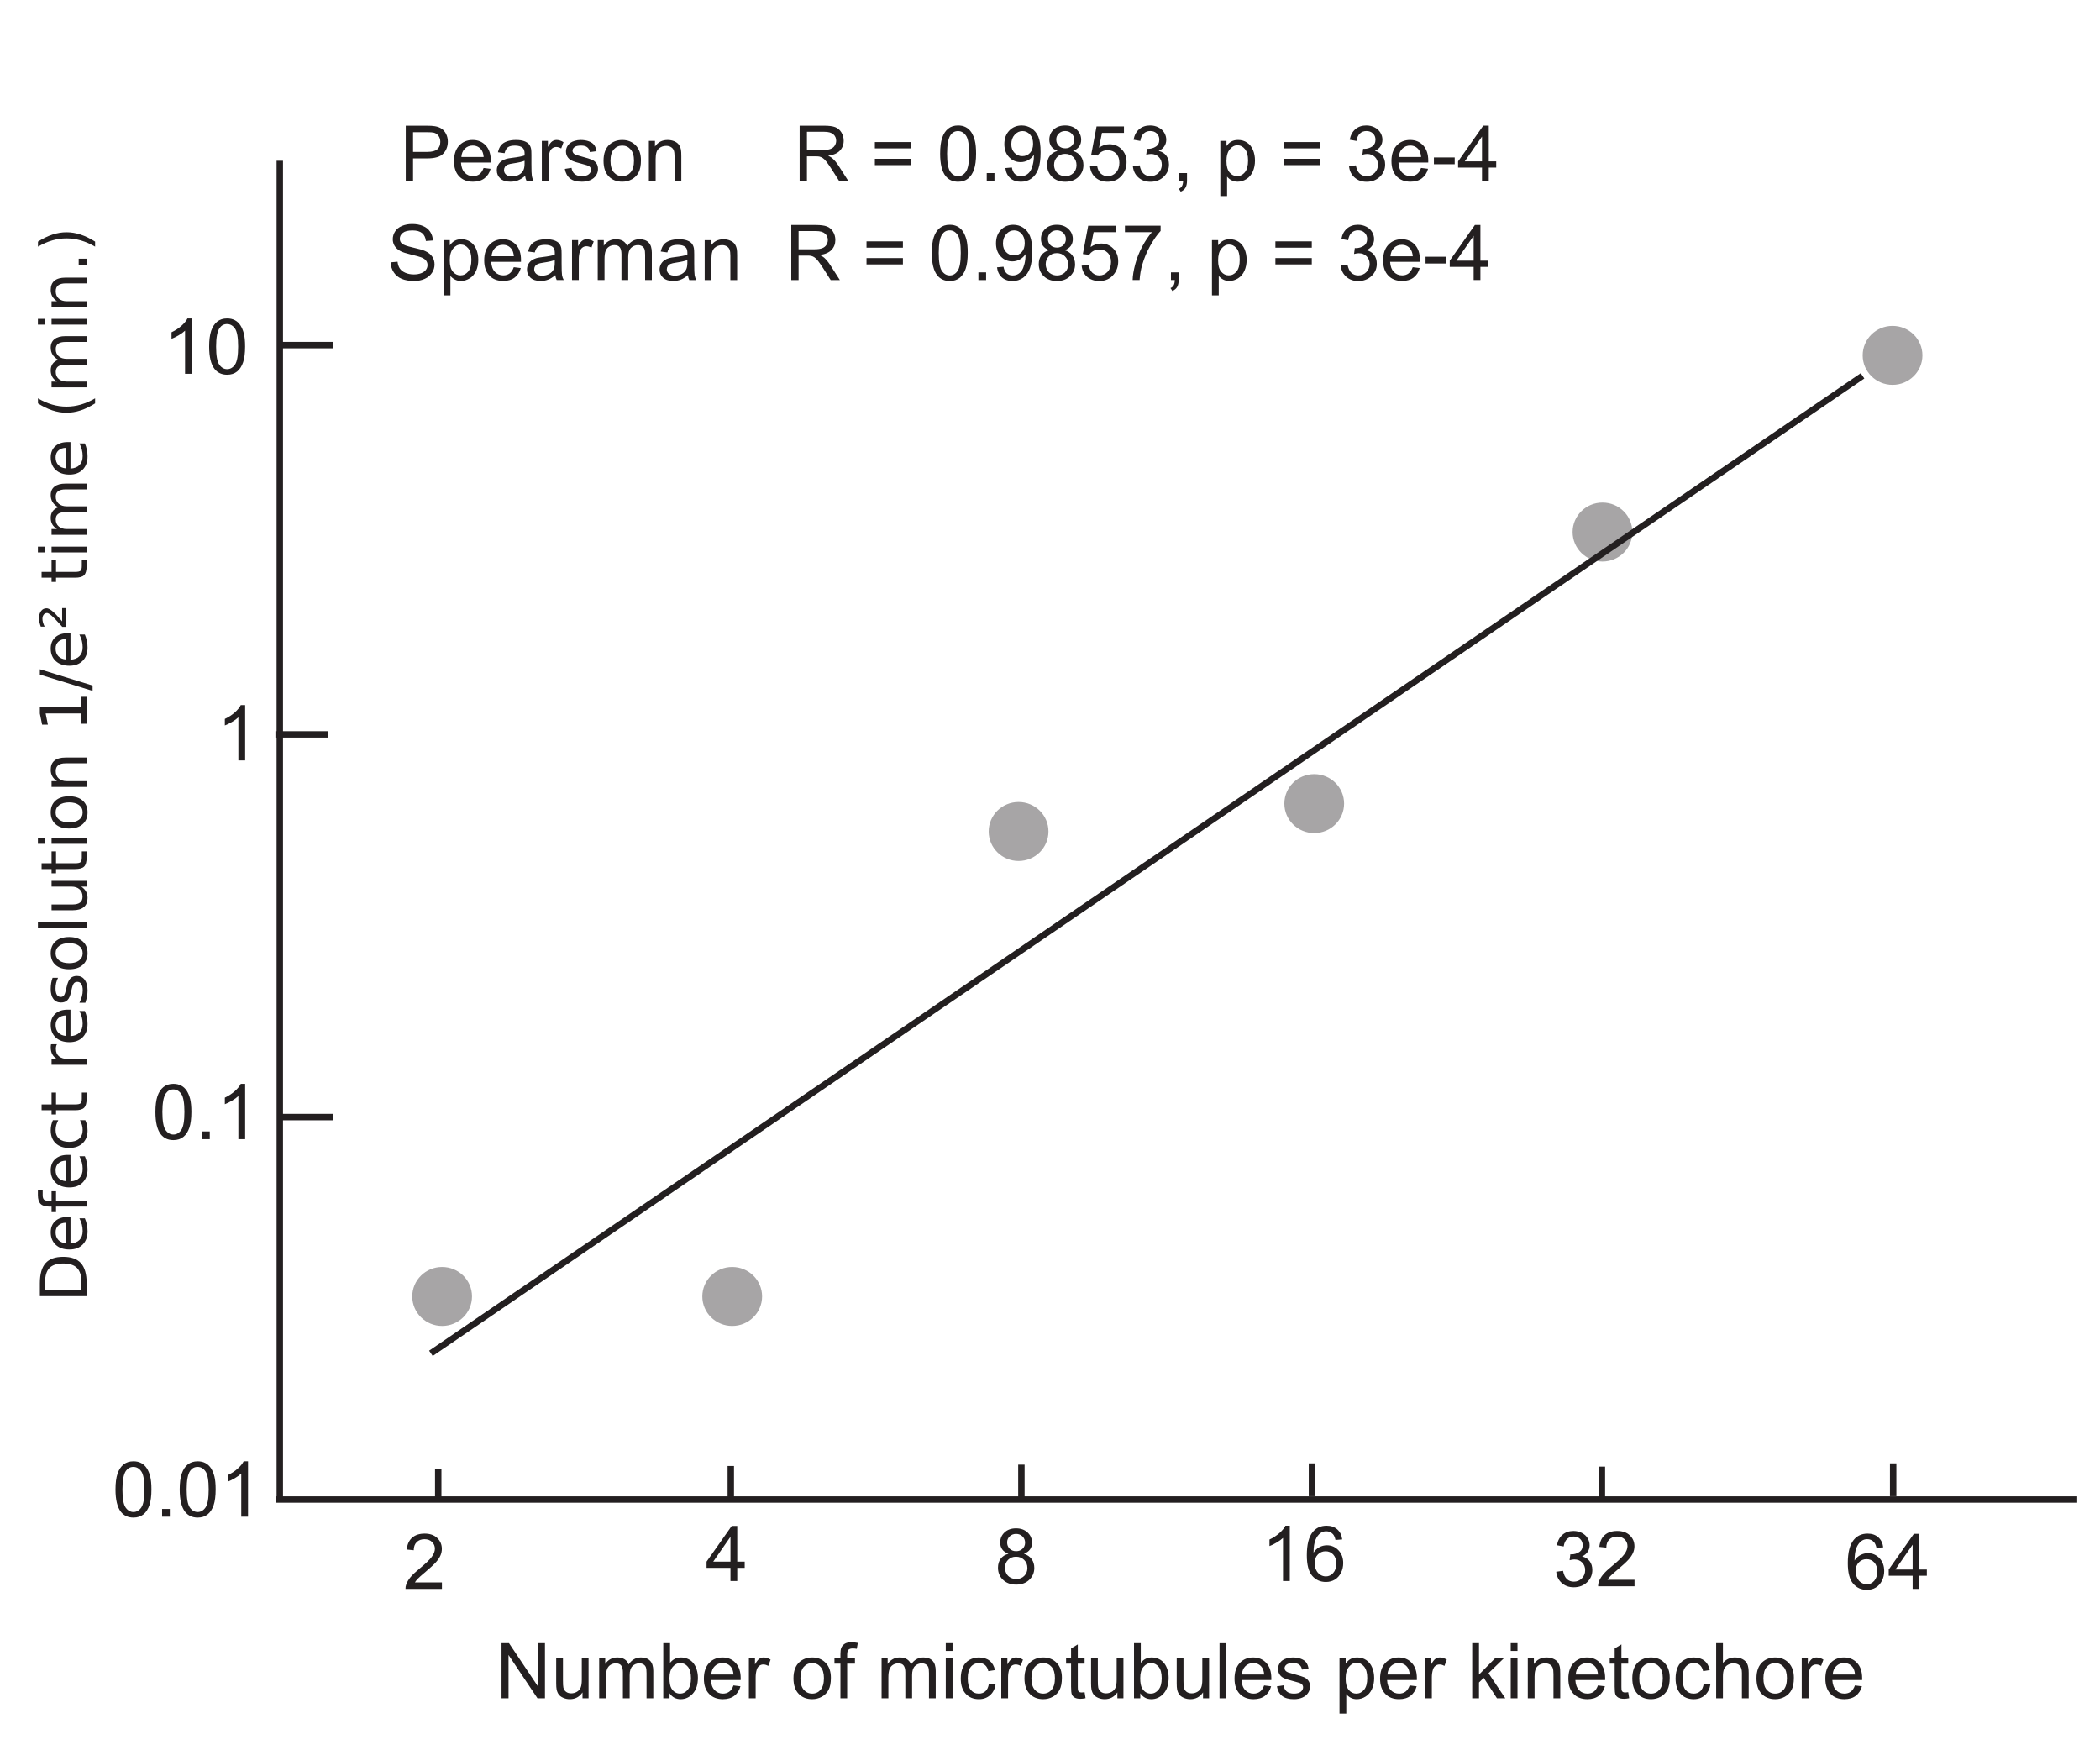 <?xml version="1.0" encoding="UTF-8" standalone="no"?>
<!-- Created with Inkscape (http://www.inkscape.org/) -->

<svg
   xmlns:dc="http://purl.org/dc/elements/1.1/"
   xmlns:cc="http://creativecommons.org/ns#"
   xmlns:rdf="http://www.w3.org/1999/02/22-rdf-syntax-ns#"
   xmlns:svg="http://www.w3.org/2000/svg"
   xmlns="http://www.w3.org/2000/svg"
   xmlns:sodipodi="http://sodipodi.sourceforge.net/DTD/sodipodi-0.dtd"
   xmlns:inkscape="http://www.inkscape.org/namespaces/inkscape"
   width="212.598"
   height="177.165"
   id="svg52926"
   version="1.1"
   inkscape:version="0.47 r22583"
   sodipodi:docname="biorientation_theo.pdf">
  <defs
     id="defs52928">
    <inkscape:perspective
       sodipodi:type="inkscape:persp3d"
       inkscape:vp_x="0 : 526.18109 : 1"
       inkscape:vp_y="0 : 1000 : 0"
       inkscape:vp_z="744.09448 : 526.18109 : 1"
       inkscape:persp3d-origin="372.04724 : 350.78739 : 1"
       id="perspective52934" />
    <inkscape:perspective
       id="perspective52862"
       inkscape:persp3d-origin="0.5 : 0.33333333 : 1"
       inkscape:vp_z="1 : 0.5 : 1"
       inkscape:vp_y="0 : 1000 : 0"
       inkscape:vp_x="0 : 0.5 : 1"
       sodipodi:type="inkscape:persp3d" />
  </defs>
  <sodipodi:namedview
     id="base"
     pagecolor="#ffffff"
     bordercolor="#666666"
     borderopacity="1.0"
     inkscape:pageopacity="0.0"
     inkscape:pageshadow="2"
     inkscape:zoom="1.4"
     inkscape:cx="86.353329"
     inkscape:cy="106.67784"
     inkscape:document-units="px"
     inkscape:current-layer="layer1"
     showgrid="false"
     units="cm"
     inkscape:window-width="606"
     inkscape:window-height="469"
     inkscape:window-x="0"
     inkscape:window-y="25"
     inkscape:window-maximized="0" />
  <g
     inkscape:label="Calque 1"
     inkscape:groupmode="layer"
     id="layer1"
     transform="translate(0,-875.196)">
    <g
       style="display:inline"
       id="g205116"
       transform="matrix(0.812,0,0,-0.812,-259.517,1458.238)">
      <g
         id="g203978"
         transform="translate(325.964,587.858)">
        <path
           d="m 0,0 c -0.013,-0.073 -0.022,-0.139 -0.029,-0.199 -0.006,-0.06 -0.01,-0.115 -0.01,-0.164 0,-0.346 0.064,-0.641 0.193,-0.883 0.129,-0.242 0.326,-0.439 0.592,-0.59 l -0.68,0 0,-0.723 4.375,0 0,0.723 -2.304,0 c -0.494,0 -0.874,0.109 -1.139,0.326 -0.264,0.218 -0.396,0.53 -0.396,0.936 0,0.115 0.011,0.219 0.033,0.314 0.022,0.095 0.056,0.183 0.103,0.264 L 0,0 z m -1.176,-8.223 1.242,0 0,-0.527 0.559,0 0,0.527 2.375,0 c 0.547,0 0.924,0.106 1.131,0.317 0.207,0.211 0.31,0.593 0.31,1.148 l 0,0.738 -0.601,0 0,-0.738 C 3.84,-7.057 3.789,-7.256 3.688,-7.354 3.586,-7.451 3.357,-7.5 3,-7.5 l -2.375,0 0,1.48 -0.559,0 0,-1.48 -1.242,0 0,-0.723 z m 1.205,-1.851 c -0.045,-0.211 -0.068,-0.427 -0.068,-0.649 0,-0.682 0.205,-1.219 0.613,-1.611 0.409,-0.392 0.971,-0.588 1.684,-0.588 0.703,0 1.262,0.194 1.676,0.582 0.414,0.388 0.621,0.912 0.621,1.57 0,0.243 -0.024,0.471 -0.071,0.686 -0.046,0.215 -0.117,0.422 -0.211,0.623 l -0.664,0 c 0.113,-0.203 0.197,-0.407 0.252,-0.611 0.057,-0.205 0.084,-0.411 0.084,-0.619 0,-0.467 -0.147,-0.829 -0.443,-1.086 -0.295,-0.258 -0.71,-0.387 -1.244,-0.387 -0.533,0 -0.948,0.129 -1.244,0.387 -0.295,0.257 -0.444,0.619 -0.444,1.086 0,0.208 0.029,0.414 0.084,0.619 0.057,0.204 0.141,0.408 0.252,0.611 l -0.672,0 C 0.144,-9.659 0.075,-9.863 0.029,-10.074 m 1.838,-6.996 c -0.411,0.036 -0.73,0.175 -0.957,0.416 -0.226,0.24 -0.34,0.562 -0.34,0.963 0,0.354 0.118,0.638 0.352,0.853 0.234,0.215 0.549,0.325 0.941,0.33 l 0.004,-2.562 z m -1.338,2.767 c -0.379,-0.342 -0.568,-0.808 -0.568,-1.396 0,-0.656 0.211,-1.178 0.631,-1.565 0.421,-0.386 0.989,-0.58 1.705,-0.58 0.693,0 1.242,0.204 1.648,0.612 0.407,0.407 0.61,0.96 0.61,1.658 0,0.279 -0.029,0.553 -0.086,0.824 -0.057,0.271 -0.141,0.535 -0.25,0.793 l -0.68,0 c 0.136,-0.255 0.237,-0.512 0.305,-0.772 0.068,-0.259 0.101,-0.526 0.101,-0.802 0,-0.477 -0.129,-0.848 -0.388,-1.115 -0.259,-0.268 -0.636,-0.417 -1.131,-0.448 l 0,3.305 -0.352,0 c -0.65,0 -1.166,-0.171 -1.545,-0.514 m -2.166,-4.51 c 0,-0.492 0.112,-0.851 0.334,-1.078 0.223,-0.226 0.578,-0.339 1.065,-0.339 l 0.304,0 0,-0.688 0.559,0 0,0.688 3.816,0 0,0.722 -3.816,0 0,1.184 -0.559,0 0,-1.184 -0.386,0 c -0.271,0 -0.458,0.05 -0.563,0.151 -0.103,0.1 -0.156,0.279 -0.156,0.537 l 0,0.687 -0.598,0 0,-0.68 z m 3.504,-5.996 c -0.411,0.037 -0.73,0.176 -0.957,0.416 -0.226,0.241 -0.34,0.562 -0.34,0.963 0,0.354 0.118,0.639 0.352,0.854 0.234,0.215 0.549,0.325 0.941,0.33 l 0.004,-2.563 z m -1.338,2.768 c -0.379,-0.342 -0.568,-0.808 -0.568,-1.397 0,-0.656 0.211,-1.177 0.631,-1.564 0.421,-0.387 0.989,-0.58 1.705,-0.58 0.693,0 1.242,0.204 1.648,0.611 0.407,0.408 0.61,0.961 0.61,1.658 0,0.279 -0.029,0.554 -0.086,0.825 -0.057,0.271 -0.141,0.535 -0.25,0.793 l -0.68,0 c 0.136,-0.256 0.237,-0.513 0.305,-0.772 0.068,-0.259 0.101,-0.527 0.101,-0.803 0,-0.476 -0.129,-0.848 -0.388,-1.115 -0.259,-0.267 -0.636,-0.416 -1.131,-0.447 l 0,3.305 -0.352,0 c -0.65,0 -1.166,-0.172 -1.545,-0.514 m 3.912,-9.357 0,1.621 c 0,1.125 -0.235,1.953 -0.707,2.484 -0.47,0.531 -1.209,0.797 -2.214,0.797 -1,0 -1.735,-0.264 -2.206,-0.793 -0.469,-0.529 -0.705,-1.358 -0.705,-2.488 l 0,-1.621 5.832,0 z m -5.183,1.742 c 0,0.804 0.181,1.394 0.545,1.767 0.363,0.374 0.935,0.561 1.717,0.561 0.787,0 1.362,-0.187 1.726,-0.561 0.365,-0.373 0.547,-0.963 0.547,-1.767 l 0,-0.953 -4.535,0 0,0.953 z"
           style="fill:#231f20;fill-opacity:1;fill-rule:nonzero;stroke:none"
           id="path203980" />
      </g>
      <g
         id="g203982"
         transform="translate(326.112,688.062)">
        <path
           d="m 0,0 c 0.586,0.171 1.18,0.256 1.781,0.256 0.602,0 1.198,-0.085 1.787,-0.256 0.59,-0.17 1.184,-0.429 1.78,-0.775 l 0,0.625 C 4.736,0.24 4.135,0.533 3.543,0.727 2.952,0.921 2.365,1.018 1.781,1.018 1.201,1.018 0.616,0.921 0.027,0.727 -0.561,0.533 -1.162,0.24 -1.777,-0.15 l 0,-0.625 C -1.178,-0.429 -0.586,-0.17 0,0 m 4.293,-2.279 -0.992,0 0,-0.824 0.992,0 0,0.824 z M 0.279,-5.025 c -0.31,-0.258 -0.467,-0.638 -0.467,-1.141 0,-0.305 0.066,-0.573 0.196,-0.807 0.131,-0.233 0.327,-0.435 0.59,-0.607 l -0.68,0 0,-0.723 4.375,0 0,0.723 -2.473,0 c -0.426,0 -0.763,0.112 -1.011,0.336 -0.247,0.224 -0.371,0.53 -0.371,0.918 0,0.323 0.103,0.565 0.308,0.726 0.206,0.162 0.516,0.243 0.93,0.243 l 2.617,0 0,0.718 -2.641,0 c -0.603,0 -1.061,-0.129 -1.373,-0.386 m -1.154,-4.754 -0.91,0 0,-0.719 0.91,0 0,0.719 z m 5.168,0 -4.375,0 0,-0.719 4.375,0 0,0.719 z m -4.238,-5.6 c -0.161,-0.223 -0.243,-0.493 -0.243,-0.81 0,-0.315 0.065,-0.587 0.192,-0.817 0.128,-0.229 0.326,-0.426 0.594,-0.59 l -0.68,0 0,-0.722 4.375,0 0,0.722 -2.473,0 c -0.424,0 -0.76,0.109 -1.009,0.325 -0.248,0.216 -0.373,0.507 -0.373,0.875 0,0.31 0.101,0.539 0.302,0.687 0.202,0.148 0.514,0.223 0.936,0.223 l 2.617,0 0,0.722 -2.473,0 c -0.426,0 -0.763,0.109 -1.011,0.325 -0.247,0.216 -0.371,0.51 -0.371,0.882 0,0.305 0.101,0.532 0.304,0.68 0.203,0.148 0.515,0.223 0.934,0.223 l 2.617,0 0,0.722 -2.641,0 c -0.588,0 -1.042,-0.123 -1.361,-0.371 -0.318,-0.247 -0.479,-0.598 -0.479,-1.054 0,-0.339 0.078,-0.633 0.231,-0.883 0.154,-0.25 0.393,-0.465 0.715,-0.645 -0.307,-0.106 -0.541,-0.271 -0.703,-0.494 m -1.832,-4.932 c 0.615,-0.393 1.216,-0.686 1.804,-0.878 0.589,-0.193 1.174,-0.29 1.754,-0.29 0.584,0 1.171,0.098 1.762,0.291 0.592,0.195 1.193,0.487 1.805,0.877 l 0,0.625 c -0.596,-0.346 -1.19,-0.604 -1.78,-0.775 -0.589,-0.17 -1.185,-0.256 -1.787,-0.256 -0.601,0 -1.195,0.085 -1.781,0.254 -0.586,0.17 -1.178,0.429 -1.777,0.777 l 0,-0.625 z m 3.496,-8.105 c -0.411,0.037 -0.731,0.175 -0.957,0.416 -0.227,0.241 -0.34,0.562 -0.34,0.963 0,0.354 0.117,0.639 0.351,0.853 0.235,0.215 0.549,0.326 0.942,0.33 l 0.004,-2.562 z m -1.338,2.768 c -0.379,-0.343 -0.569,-0.808 -0.569,-1.397 0,-0.656 0.211,-1.178 0.631,-1.564 0.421,-0.387 0.99,-0.58 1.705,-0.58 0.694,0 1.243,0.204 1.649,0.611 0.406,0.408 0.609,0.96 0.609,1.658 0,0.279 -0.028,0.554 -0.086,0.824 -0.056,0.271 -0.14,0.535 -0.25,0.793 l -0.679,0 c 0.135,-0.255 0.237,-0.512 0.304,-0.771 0.069,-0.259 0.102,-0.527 0.102,-0.803 0,-0.477 -0.129,-0.848 -0.389,-1.115 -0.259,-0.267 -0.636,-0.416 -1.131,-0.447 l 0,3.304 -0.351,0 c -0.651,0 -1.166,-0.171 -1.545,-0.513 m -0.326,-8.11 c -0.161,-0.222 -0.243,-0.492 -0.243,-0.81 0,-0.315 0.065,-0.587 0.192,-0.817 0.128,-0.229 0.326,-0.426 0.594,-0.59 l -0.68,0 0,-0.722 4.375,0 0,0.722 -2.473,0 c -0.424,0 -0.76,0.109 -1.009,0.325 -0.248,0.216 -0.373,0.507 -0.373,0.875 0,0.31 0.101,0.539 0.302,0.687 0.202,0.149 0.514,0.223 0.936,0.223 l 2.617,0 0,0.722 -2.473,0 c -0.426,0 -0.763,0.109 -1.011,0.325 -0.247,0.216 -0.371,0.51 -0.371,0.882 0,0.305 0.101,0.532 0.304,0.68 0.203,0.149 0.515,0.223 0.934,0.223 l 2.617,0 0,0.722 -2.641,0 c -0.588,0 -1.042,-0.123 -1.361,-0.371 -0.318,-0.247 -0.479,-0.598 -0.479,-1.054 0,-0.339 0.078,-0.633 0.231,-0.883 0.154,-0.25 0.393,-0.465 0.715,-0.645 -0.307,-0.106 -0.541,-0.271 -0.703,-0.494 m -0.93,-4.416 -0.91,0 0,-0.719 0.91,0 0,0.719 z m 5.168,0 -4.375,0 0,-0.719 4.375,0 0,0.719 z m -5.617,-3.867 1.242,0 0,-0.527 0.559,0 0,0.527 2.375,0 c 0.546,0 0.923,0.105 1.13,0.316 0.207,0.211 0.311,0.594 0.311,1.149 l 0,0.738 -0.602,0 0,-0.738 c 0,-0.299 -0.05,-0.498 -0.152,-0.596 -0.101,-0.098 -0.33,-0.146 -0.687,-0.146 l -2.375,0 0,1.48 -0.559,0 0,-1.48 -1.242,0 0,-0.723 z m 2.269,-5.105 c -0.739,0.862 -1.29,1.292 -1.652,1.292 -0.281,0 -0.508,-0.113 -0.68,-0.339 -0.172,-0.227 -0.258,-0.529 -0.258,-0.907 0,-0.148 0.019,-0.309 0.055,-0.482 0.037,-0.173 0.092,-0.36 0.164,-0.561 l 0.481,0 c -0.091,0.188 -0.159,0.361 -0.205,0.52 -0.045,0.159 -0.069,0.306 -0.069,0.441 0,0.222 0.053,0.4 0.158,0.536 0.106,0.135 0.245,0.203 0.416,0.203 0.246,0 0.765,-0.448 1.559,-1.344 0.147,-0.164 0.26,-0.29 0.34,-0.379 l 0.43,0 0,2.336 -0.446,0 0,-1.656 c -0.07,0.081 -0.168,0.194 -0.293,0.34 m 0.774,-5.094 c -0.411,0.036 -0.731,0.175 -0.957,0.416 -0.227,0.241 -0.34,0.562 -0.34,0.963 0,0.354 0.117,0.638 0.351,0.853 0.235,0.215 0.549,0.325 0.942,0.33 l 0.004,-2.562 z m -1.338,2.767 c -0.379,-0.342 -0.569,-0.807 -0.569,-1.396 0,-0.656 0.211,-1.178 0.631,-1.565 0.421,-0.386 0.99,-0.58 1.705,-0.58 0.694,0 1.243,0.204 1.649,0.612 0.406,0.407 0.609,0.96 0.609,1.658 0,0.279 -0.028,0.554 -0.086,0.824 -0.056,0.271 -0.14,0.535 -0.25,0.793 l -0.679,0 c 0.135,-0.255 0.237,-0.512 0.304,-0.771 0.069,-0.259 0.102,-0.527 0.102,-0.803 0,-0.477 -0.129,-0.848 -0.389,-1.115 -0.259,-0.267 -0.636,-0.416 -1.131,-0.448 l 0,3.305 -0.351,0 c -0.651,0 -1.166,-0.171 -1.545,-0.514 m 4.654,-6.677 0,0.664 -6.574,2.031 0,-0.664 6.574,-2.031 z m -0.742,-4.098 0,3.359 -0.664,0 0,-1.289 -5.168,0 0,-0.789 0.281,-1.394 0.719,0 -0.281,1.402 4.449,0 0,-1.289 0.664,0 z M 0.279,-64.85 c -0.31,-0.257 -0.467,-0.637 -0.467,-1.14 0,-0.305 0.066,-0.573 0.196,-0.807 0.131,-0.233 0.327,-0.435 0.59,-0.607 l -0.68,0 0,-0.723 4.375,0 0,0.723 -2.473,0 c -0.426,0 -0.763,0.112 -1.011,0.336 -0.247,0.224 -0.371,0.53 -0.371,0.918 0,0.323 0.103,0.565 0.308,0.726 0.206,0.162 0.516,0.242 0.93,0.242 l 2.617,0 0,0.719 -2.641,0 c -0.603,0 -1.061,-0.129 -1.373,-0.387 m 0.143,-7.923 c 0.406,-0.356 0.969,-0.534 1.687,-0.534 0.717,0 1.279,0.178 1.686,0.534 0.408,0.355 0.611,0.847 0.611,1.474 0,0.625 -0.203,1.116 -0.611,1.473 -0.407,0.357 -0.969,0.535 -1.686,0.535 -0.718,0 -1.281,-0.178 -1.687,-0.535 -0.406,-0.357 -0.61,-0.848 -0.61,-1.473 0,-0.627 0.204,-1.119 0.61,-1.474 m 0.455,2.384 c 0.304,0.224 0.715,0.336 1.232,0.336 0.522,0 0.933,-0.112 1.235,-0.336 0.302,-0.223 0.453,-0.527 0.453,-0.91 0,-0.388 -0.151,-0.693 -0.451,-0.916 -0.301,-0.223 -0.713,-0.334 -1.237,-0.334 -0.523,0 -0.935,0.112 -1.236,0.336 -0.301,0.224 -0.451,0.529 -0.451,0.914 0,0.383 0.152,0.687 0.455,0.91 m -1.752,-4.109 -0.91,0 0,-0.719 0.91,0 0,0.719 z m 5.168,0 -4.375,0 0,-0.719 4.375,0 0,0.719 z m -5.617,-3.867 1.242,0 0,-0.528 0.559,0 0,0.528 2.375,0 c 0.546,0 0.923,0.105 1.13,0.316 0.207,0.211 0.311,0.594 0.311,1.149 l 0,0.738 -0.602,0 0,-0.738 c 0,-0.3 -0.05,-0.498 -0.152,-0.596 -0.101,-0.098 -0.33,-0.147 -0.687,-0.147 l -2.375,0 0,1.481 -0.559,0 0,-1.481 -1.242,0 0,-0.722 z m 5.262,-4.742 c 0.312,0.26 0.468,0.642 0.468,1.144 0,0.305 -0.064,0.572 -0.193,0.803 -0.129,0.23 -0.326,0.433 -0.592,0.607 l 0.672,0 0,0.719 -4.375,0 0,-0.719 2.48,0 c 0.428,0 0.765,-0.112 1.012,-0.338 0.248,-0.225 0.371,-0.531 0.371,-0.92 0,-0.322 -0.103,-0.564 -0.31,-0.726 -0.207,-0.161 -0.518,-0.242 -0.932,-0.242 l -2.621,0 0,-0.719 2.648,0 c 0.602,0 1.059,0.13 1.372,0.391 m 0.355,-1.821 -6.078,0 0,-0.719 6.078,0 0,0.719 z M 0.422,-90.32 c 0.406,-0.356 0.969,-0.534 1.687,-0.534 0.717,0 1.279,0.178 1.686,0.534 0.408,0.355 0.611,0.847 0.611,1.474 0,0.625 -0.203,1.117 -0.611,1.473 -0.407,0.357 -0.969,0.535 -1.686,0.535 -0.718,0 -1.281,-0.178 -1.687,-0.535 -0.406,-0.356 -0.61,-0.848 -0.61,-1.473 0,-0.627 0.204,-1.119 0.61,-1.474 m 0.455,2.384 c 0.304,0.225 0.715,0.336 1.232,0.336 0.522,0 0.933,-0.111 1.235,-0.336 0.302,-0.223 0.453,-0.527 0.453,-0.91 0,-0.387 -0.151,-0.693 -0.451,-0.916 -0.301,-0.222 -0.713,-0.334 -1.237,-0.334 -0.523,0 -0.935,0.113 -1.236,0.336 -0.301,0.224 -0.451,0.529 -0.451,0.914 0,0.383 0.152,0.687 0.455,0.91 m -1.006,-4.632 c -0.039,-0.235 -0.059,-0.485 -0.059,-0.75 0,-0.536 0.113,-0.951 0.336,-1.243 0.225,-0.291 0.542,-0.437 0.954,-0.437 0.338,0 0.605,0.099 0.798,0.297 0.195,0.198 0.338,0.519 0.432,0.965 l 0.059,0.25 c 0.096,0.445 0.197,0.734 0.3,0.865 0.105,0.132 0.254,0.197 0.45,0.197 0.211,0 0.375,-0.091 0.49,-0.273 0.116,-0.182 0.174,-0.443 0.174,-0.782 0,-0.252 -0.034,-0.507 -0.104,-0.765 -0.068,-0.258 -0.172,-0.52 -0.31,-0.785 l 0.742,0 c 0.092,0.281 0.16,0.549 0.205,0.802 0.046,0.254 0.068,0.498 0.068,0.733 0,0.562 -0.118,1.005 -0.355,1.326 -0.237,0.322 -0.559,0.482 -0.965,0.482 -0.357,0 -0.635,-0.107 -0.834,-0.322 -0.199,-0.215 -0.354,-0.577 -0.463,-1.088 l -0.055,-0.246 c -0.086,-0.385 -0.175,-0.641 -0.271,-0.769 -0.095,-0.128 -0.226,-0.192 -0.393,-0.192 -0.218,0 -0.382,0.09 -0.492,0.268 -0.109,0.179 -0.164,0.446 -0.164,0.803 0,0.234 0.026,0.461 0.078,0.679 0.053,0.219 0.131,0.43 0.235,0.633 l -0.68,0 c -0.078,-0.198 -0.137,-0.414 -0.176,-0.648 m 1.848,-6.602 c -0.411,0.037 -0.731,0.175 -0.957,0.416 -0.227,0.241 -0.34,0.562 -0.34,0.963 0,0.354 0.117,0.639 0.351,0.853 0.235,0.215 0.549,0.326 0.942,0.331 l 0.004,-2.563 z m -1.338,2.768 c -0.379,-0.343 -0.569,-0.808 -0.569,-1.397 0,-0.656 0.211,-1.178 0.631,-1.564 0.421,-0.387 0.99,-0.58 1.705,-0.58 0.694,0 1.243,0.204 1.649,0.611 0.406,0.408 0.609,0.96 0.609,1.658 0,0.279 -0.028,0.554 -0.086,0.824 -0.056,0.271 -0.14,0.536 -0.25,0.793 l -0.679,0 c 0.135,-0.255 0.237,-0.512 0.304,-0.771 0.069,-0.259 0.102,-0.526 0.102,-0.803 0,-0.476 -0.129,-0.848 -0.389,-1.115 -0.259,-0.267 -0.636,-0.416 -1.131,-0.447 l 0,3.304 -0.351,0 c -0.651,0 -1.166,-0.171 -1.545,-0.513"
           style="fill:#231f20;fill-opacity:1;fill-rule:nonzero;stroke:none"
           id="path203984" />
      </g>
      <g
         id="g203986"
         transform="translate(545.079,506.33)">
        <path
           d="M 0,0 0,2.606 C 0,2.962 0.047,3.291 0.141,3.59 0.203,3.788 0.308,3.941 0.454,4.052 0.602,4.163 0.767,4.219 0.951,4.219 1.157,4.219 1.363,4.158 1.57,4.036 L 1.86,4.819 C 1.566,5 1.277,5.09 0.993,5.09 0.797,5.09 0.616,5.034 0.452,4.922 0.288,4.809 0.109,4.577 -0.085,4.223 l 0,0.755 -0.759,0 L -0.844,0 0,0 z m -5.203,3.918 c 0.277,0.316 0.628,0.474 1.05,0.474 0.415,0 0.762,-0.159 1.043,-0.475 0.279,-0.318 0.419,-0.784 0.419,-1.4 0,-0.653 -0.139,-1.139 -0.417,-1.458 -0.279,-0.318 -0.626,-0.478 -1.045,-0.478 -0.422,0 -0.773,0.159 -1.05,0.476 -0.278,0.317 -0.418,0.795 -0.418,1.432 0,0.637 0.14,1.114 0.418,1.429 m -0.641,-3.36 c 0.43,-0.447 0.993,-0.671 1.691,-0.671 0.434,0 0.835,0.102 1.202,0.305 0.367,0.203 0.646,0.488 0.839,0.855 0.192,0.368 0.288,0.871 0.288,1.512 0,0.791 -0.217,1.41 -0.652,1.859 C -2.91,4.866 -3.469,5.09 -4.153,5.09 -4.77,5.09 -5.291,4.906 -5.719,4.538 -6.231,4.094 -6.488,3.411 -6.488,2.489 c 0,-0.841 0.215,-1.485 0.644,-1.931 M -10.669,0 l 0,2.723 c 0,0.391 0.047,0.697 0.141,0.919 0.093,0.222 0.251,0.398 0.47,0.527 0.221,0.13 0.456,0.195 0.706,0.195 0.334,0 0.593,-0.096 0.776,-0.288 0.182,-0.193 0.274,-0.499 0.274,-0.921 l 0,-3.155 0.844,0 0,3.155 c 0,0.487 -0.059,0.859 -0.176,1.115 -0.117,0.256 -0.311,0.457 -0.584,0.603 -0.271,0.145 -0.592,0.217 -0.961,0.217 -0.599,0 -1.096,-0.228 -1.49,-0.684 l 0,2.466 -0.844,0 0,-6.872 0.844,0 z m -2.817,0.886 c -0.222,-0.203 -0.498,-0.305 -0.83,-0.305 -0.413,0 -0.747,0.152 -1.003,0.455 -0.256,0.303 -0.384,0.789 -0.384,1.458 0,0.659 0.133,1.141 0.398,1.446 0.266,0.305 0.611,0.457 1.035,0.457 0.282,0 0.522,-0.084 0.72,-0.253 0.198,-0.169 0.337,-0.421 0.415,-0.755 l 0.821,0.127 c -0.097,0.503 -0.318,0.891 -0.662,1.164 -0.343,0.274 -0.786,0.41 -1.326,0.41 -0.428,0 -0.824,-0.1 -1.188,-0.302 -0.364,-0.202 -0.635,-0.504 -0.814,-0.907 -0.177,-0.403 -0.266,-0.873 -0.266,-1.411 0,-0.831 0.207,-1.47 0.621,-1.915 0.414,-0.445 0.961,-0.668 1.642,-0.668 0.544,0 1.002,0.162 1.376,0.486 0.373,0.323 0.606,0.771 0.697,1.342 l -0.83,0.108 c -0.06,-0.422 -0.201,-0.734 -0.422,-0.937 m -7.196,3.032 c 0.279,0.316 0.628,0.474 1.05,0.474 0.416,0 0.764,-0.159 1.043,-0.475 0.28,-0.318 0.42,-0.784 0.42,-1.4 0,-0.653 -0.14,-1.139 -0.417,-1.458 -0.278,-0.318 -0.627,-0.478 -1.046,-0.478 -0.422,0 -0.771,0.159 -1.05,0.476 -0.278,0.317 -0.417,0.795 -0.417,1.432 0,0.637 0.139,1.114 0.417,1.429 m -0.639,-3.36 c 0.429,-0.447 0.993,-0.671 1.689,-0.671 0.435,0 0.835,0.102 1.202,0.305 0.367,0.203 0.648,0.488 0.84,0.855 0.192,0.368 0.288,0.871 0.288,1.512 0,0.791 -0.218,1.41 -0.651,1.859 -0.435,0.448 -0.994,0.672 -1.679,0.672 -0.615,0 -1.138,-0.184 -1.565,-0.552 -0.513,-0.444 -0.769,-1.127 -0.769,-2.049 0,-0.841 0.215,-1.485 0.645,-1.931 m -1.527,0.164 c -0.125,0 -0.22,0.02 -0.288,0.061 -0.067,0.04 -0.115,0.095 -0.145,0.164 -0.03,0.069 -0.044,0.223 -0.044,0.464 l 0,2.911 0.848,0 0,0.656 -0.848,0 0,1.739 -0.839,-0.506 0,-1.233 -0.619,0 0,-0.656 0.619,0 0,-2.864 c 0,-0.506 0.034,-0.838 0.102,-0.997 0.07,-0.157 0.188,-0.285 0.357,-0.381 0.169,-0.097 0.406,-0.146 0.713,-0.146 0.187,0 0.399,0.025 0.637,0.075 l -0.122,0.745 C -22.63,0.733 -22.754,0.722 -22.848,0.722 m -5.734,3.286 c 0.264,0.259 0.59,0.389 0.977,0.389 0.428,0 0.777,-0.163 1.045,-0.488 0.175,-0.209 0.282,-0.523 0.319,-0.942 l -2.78,0 c 0.029,0.434 0.174,0.782 0.439,1.041 m 1.811,-3.183 c -0.218,-0.162 -0.483,-0.244 -0.792,-0.244 -0.416,0 -0.762,0.146 -1.041,0.436 -0.278,0.291 -0.432,0.71 -0.463,1.256 l 3.712,0 c 0.003,0.101 0.004,0.175 0.004,0.226 0,0.821 -0.211,1.459 -0.632,1.912 -0.422,0.453 -0.966,0.679 -1.631,0.679 -0.688,0 -1.247,-0.231 -1.679,-0.693 -0.431,-0.463 -0.646,-1.113 -0.646,-1.95 0,-0.81 0.212,-1.439 0.639,-1.887 0.427,-0.448 1.004,-0.673 1.733,-0.673 0.578,0 1.052,0.141 1.424,0.422 0.372,0.281 0.627,0.677 0.764,1.186 L -26.25,1.603 C -26.379,1.247 -26.552,0.987 -26.771,0.825 M -34.153,0 l 0,2.719 c 0,0.637 0.13,1.07 0.391,1.298 0.261,0.228 0.571,0.342 0.931,0.342 0.225,0 0.421,-0.05 0.588,-0.152 0.167,-0.102 0.283,-0.238 0.349,-0.408 0.066,-0.17 0.098,-0.427 0.098,-0.771 l 0,-3.028 0.844,0 0,3.061 c 0,0.391 -0.016,0.664 -0.047,0.82 -0.05,0.241 -0.138,0.449 -0.262,0.623 -0.126,0.176 -0.313,0.317 -0.565,0.425 -0.252,0.108 -0.528,0.161 -0.827,0.161 -0.691,0 -1.219,-0.273 -1.585,-0.82 l 0,0.708 -0.759,0 0,-4.978 0.844,0 z m -2.128,4.978 -0.844,0 0,-4.978 0.844,0 0,4.978 z m 0,1.894 -0.844,0 0,-0.97 0.844,0 0,0.97 z M -41.082,0 l 0,1.973 0.596,0.572 1.645,-2.545 1.04,0 -2.095,3.131 1.904,1.847 -1.093,0 -1.997,-2.025 0,3.919 -0.844,0 0,-6.872 0.844,0 z m -5.878,0 0,2.606 c 0,0.356 0.047,0.685 0.141,0.984 0.062,0.198 0.167,0.351 0.314,0.462 0.147,0.111 0.313,0.167 0.497,0.167 0.206,0 0.412,-0.061 0.618,-0.183 l 0.291,0.783 C -45.393,5 -45.682,5.09 -45.966,5.09 c -0.197,0 -0.378,-0.056 -0.542,-0.168 -0.164,-0.113 -0.343,-0.345 -0.536,-0.699 l 0,0.755 -0.76,0 0,-4.978 0.844,0 z m -5.098,4.008 c 0.265,0.259 0.59,0.389 0.978,0.389 0.428,0 0.776,-0.163 1.046,-0.488 0.175,-0.209 0.281,-0.523 0.318,-0.942 l -2.779,0 c 0.027,0.434 0.174,0.782 0.437,1.041 m 1.813,-3.183 c -0.22,-0.162 -0.484,-0.244 -0.793,-0.244 -0.415,0 -0.763,0.146 -1.04,0.436 -0.278,0.291 -0.434,0.71 -0.464,1.256 l 3.712,0 c 0.003,0.101 0.005,0.175 0.005,0.226 0,0.821 -0.211,1.459 -0.633,1.912 -0.422,0.453 -0.966,0.679 -1.631,0.679 -0.688,0 -1.247,-0.231 -1.679,-0.693 -0.43,-0.463 -0.646,-1.113 -0.646,-1.95 0,-0.81 0.213,-1.439 0.64,-1.887 0.426,-0.448 1.003,-0.673 1.732,-0.673 0.577,0 1.053,0.141 1.425,0.422 0.371,0.281 0.626,0.677 0.763,1.186 l -0.872,0.108 c -0.128,-0.356 -0.301,-0.616 -0.519,-0.778 m -7.048,3.101 c 0.276,0.336 0.594,0.504 0.954,0.504 0.362,0 0.674,-0.158 0.935,-0.474 0.26,-0.315 0.391,-0.79 0.391,-1.425 0,-0.665 -0.133,-1.157 -0.4,-1.474 -0.268,-0.317 -0.589,-0.476 -0.964,-0.476 -0.369,0 -0.683,0.153 -0.942,0.46 -0.259,0.306 -0.389,0.779 -0.389,1.42 0,0.641 0.139,1.129 0.415,1.465 m -0.335,-5.834 0,2.424 c 0.144,-0.182 0.327,-0.332 0.551,-0.451 0.223,-0.118 0.475,-0.178 0.757,-0.178 0.383,0 0.75,0.109 1.098,0.326 0.349,0.217 0.615,0.53 0.797,0.938 0.184,0.408 0.275,0.866 0.275,1.375 0,0.475 -0.083,0.912 -0.248,1.31 -0.166,0.399 -0.412,0.707 -0.737,0.926 -0.325,0.219 -0.7,0.328 -1.125,0.328 -0.325,0 -0.601,-0.063 -0.829,-0.189 -0.228,-0.127 -0.433,-0.317 -0.614,-0.57 l 0,0.647 -0.769,0 0,-6.886 0.844,0 z m -8,2.199 c 0.34,-0.269 0.832,-0.404 1.48,-0.404 0.39,0 0.74,0.069 1.049,0.204 0.31,0.136 0.546,0.328 0.71,0.577 0.164,0.249 0.246,0.513 0.246,0.794 0,0.288 -0.067,0.529 -0.201,0.722 -0.135,0.194 -0.319,0.342 -0.555,0.443 -0.237,0.102 -0.653,0.232 -1.249,0.392 -0.414,0.112 -0.662,0.184 -0.746,0.215 -0.147,0.059 -0.254,0.135 -0.324,0.225 -0.068,0.088 -0.102,0.186 -0.102,0.295 0,0.172 0.082,0.323 0.248,0.451 0.166,0.128 0.442,0.192 0.83,0.192 0.328,0 0.582,-0.072 0.762,-0.216 0.179,-0.143 0.288,-0.344 0.325,-0.6 l 0.825,0.113 c -0.053,0.322 -0.149,0.578 -0.29,0.771 -0.141,0.192 -0.359,0.344 -0.654,0.457 -0.295,0.112 -0.639,0.168 -1.03,0.168 -0.259,0 -0.502,-0.033 -0.728,-0.1 -0.227,-0.068 -0.406,-0.15 -0.537,-0.246 -0.175,-0.125 -0.314,-0.283 -0.414,-0.472 -0.102,-0.189 -0.153,-0.394 -0.153,-0.616 0,-0.243 0.062,-0.466 0.185,-0.668 0.124,-0.201 0.305,-0.359 0.544,-0.473 0.239,-0.114 0.668,-0.249 1.287,-0.406 0.459,-0.115 0.746,-0.211 0.862,-0.286 0.165,-0.109 0.248,-0.259 0.248,-0.449 0,-0.213 -0.094,-0.398 -0.281,-0.556 -0.188,-0.158 -0.475,-0.237 -0.862,-0.237 -0.385,0 -0.684,0.089 -0.898,0.267 -0.214,0.178 -0.345,0.435 -0.391,0.769 l -0.834,-0.131 c 0.093,-0.528 0.309,-0.927 0.648,-1.195 m -4.574,3.717 c 0.264,0.259 0.59,0.389 0.976,0.389 0.429,0 0.778,-0.163 1.046,-0.488 0.175,-0.209 0.282,-0.523 0.319,-0.942 l -2.78,0 c 0.029,0.434 0.174,0.782 0.439,1.041 m 1.811,-3.183 c -0.218,-0.162 -0.483,-0.244 -0.792,-0.244 -0.416,0 -0.762,0.146 -1.041,0.436 -0.278,0.291 -0.432,0.71 -0.464,1.256 l 3.712,0 c 0.004,0.101 0.005,0.175 0.005,0.226 0,0.821 -0.211,1.459 -0.633,1.912 -0.421,0.453 -0.965,0.679 -1.63,0.679 -0.688,0 -1.247,-0.231 -1.679,-0.693 -0.431,-0.463 -0.647,-1.113 -0.647,-1.95 0,-0.81 0.213,-1.439 0.64,-1.887 0.427,-0.448 1.004,-0.673 1.732,-0.673 0.579,0 1.053,0.141 1.425,0.422 0.372,0.281 0.627,0.677 0.764,1.186 l -0.871,0.108 c -0.129,-0.356 -0.302,-0.616 -0.521,-0.778 m -4.195,6.047 -0.844,0 0,-6.872 0.844,0 0,6.872 z M -74.733,0 l 0,4.978 -0.844,0 0,-2.667 c 0,-0.425 -0.046,-0.749 -0.138,-0.973 -0.093,-0.223 -0.249,-0.4 -0.472,-0.529 -0.221,-0.13 -0.459,-0.195 -0.711,-0.195 -0.253,0 -0.466,0.063 -0.638,0.19 -0.172,0.126 -0.284,0.3 -0.338,0.523 -0.034,0.152 -0.051,0.449 -0.051,0.89 l 0,2.761 -0.844,0 0,-3.084 c 0,-0.36 0.017,-0.622 0.051,-0.788 0.051,-0.247 0.137,-0.455 0.261,-0.626 0.123,-0.17 0.312,-0.312 0.567,-0.424 0.254,-0.112 0.529,-0.169 0.823,-0.169 0.666,0 1.192,0.281 1.58,0.844 l 0,-0.731 0.754,0 z m -8.184,3.917 c 0.269,0.32 0.587,0.48 0.956,0.48 0.365,0 0.677,-0.155 0.935,-0.464 0.257,-0.309 0.386,-0.789 0.386,-1.439 0,-0.635 -0.133,-1.112 -0.402,-1.432 -0.27,-0.321 -0.588,-0.481 -0.957,-0.481 -0.453,0 -0.813,0.217 -1.078,0.652 -0.162,0.266 -0.243,0.697 -0.243,1.293 0,0.607 0.133,1.07 0.403,1.391 m -0.395,-3.293 c 0.335,-0.491 0.796,-0.737 1.383,-0.737 0.591,0 1.098,0.233 1.52,0.699 0.422,0.465 0.633,1.125 0.633,1.978 0,0.359 -0.051,0.697 -0.151,1.013 -0.099,0.315 -0.238,0.585 -0.415,0.808 -0.177,0.223 -0.401,0.397 -0.675,0.52 -0.273,0.124 -0.563,0.185 -0.869,0.185 -0.553,0 -1.008,-0.223 -1.364,-0.67 l 0,2.452 -0.844,0 0,-6.872 0.782,0 0,0.624 z M -85.411,0 l 0,4.978 -0.844,0 0,-2.667 c 0,-0.425 -0.046,-0.749 -0.139,-0.973 -0.091,-0.223 -0.249,-0.4 -0.47,-0.529 -0.222,-0.13 -0.459,-0.195 -0.713,-0.195 -0.253,0 -0.465,0.063 -0.637,0.19 -0.172,0.126 -0.285,0.3 -0.338,0.523 -0.034,0.152 -0.052,0.449 -0.052,0.89 l 0,2.761 -0.843,0 0,-3.084 c 0,-0.36 0.017,-0.622 0.051,-0.788 0.05,-0.247 0.137,-0.455 0.26,-0.626 0.124,-0.17 0.313,-0.312 0.568,-0.424 0.255,-0.112 0.529,-0.169 0.823,-0.169 0.665,0 1.191,0.281 1.579,0.844 l 0,-0.731 0.755,0 z m -5.213,0.722 c -0.125,0 -0.221,0.02 -0.288,0.061 -0.067,0.04 -0.115,0.095 -0.146,0.164 -0.029,0.069 -0.044,0.223 -0.044,0.464 l 0,2.911 0.849,0 0,0.656 -0.849,0 0,1.739 -0.838,-0.506 0,-1.233 -0.62,0 0,-0.656 0.62,0 0,-2.864 c 0,-0.506 0.034,-0.838 0.102,-0.997 0.069,-0.157 0.188,-0.285 0.357,-0.381 0.168,-0.097 0.406,-0.146 0.712,-0.146 0.188,0 0.4,0.025 0.637,0.075 l -0.121,0.745 C -90.406,0.733 -90.53,0.722 -90.624,0.722 m -5.84,3.196 c 0.277,0.316 0.628,0.474 1.05,0.474 0.415,0 0.763,-0.159 1.043,-0.475 0.279,-0.318 0.419,-0.784 0.419,-1.4 0,-0.653 -0.139,-1.139 -0.417,-1.458 -0.278,-0.318 -0.626,-0.478 -1.045,-0.478 -0.422,0 -0.773,0.159 -1.05,0.476 -0.278,0.317 -0.418,0.795 -0.418,1.432 0,0.637 0.14,1.114 0.418,1.429 m -0.64,-3.36 c 0.429,-0.447 0.993,-0.671 1.69,-0.671 0.435,0 0.835,0.102 1.202,0.305 0.367,0.203 0.647,0.488 0.839,0.855 0.192,0.368 0.288,0.871 0.288,1.512 0,0.791 -0.217,1.41 -0.651,1.859 -0.435,0.448 -0.993,0.672 -1.678,0.672 -0.616,0 -1.138,-0.184 -1.565,-0.552 -0.513,-0.444 -0.77,-1.127 -0.77,-2.049 0,-0.841 0.215,-1.485 0.645,-1.931 M -99.797,0 l 0,2.606 c 0,0.356 0.047,0.685 0.141,0.984 0.062,0.198 0.167,0.351 0.313,0.462 0.148,0.111 0.313,0.167 0.497,0.167 0.206,0 0.413,-0.061 0.619,-0.183 l 0.29,0.783 C -98.229,5 -98.519,5.09 -98.804,5.09 -99,5.09 -99.181,5.034 -99.345,4.922 -99.509,4.809 -99.688,4.577 -99.882,4.223 l 0,0.755 -0.759,0 0,-4.978 0.844,0 z m -2.807,0.886 c -0.223,-0.203 -0.5,-0.305 -0.831,-0.305 -0.412,0 -0.747,0.152 -1.003,0.455 -0.256,0.303 -0.384,0.789 -0.384,1.458 0,0.659 0.133,1.141 0.398,1.446 0.266,0.305 0.611,0.457 1.036,0.457 0.282,0 0.522,-0.084 0.72,-0.253 0.198,-0.169 0.337,-0.421 0.415,-0.755 l 0.82,0.127 c -0.097,0.503 -0.317,0.891 -0.661,1.164 -0.344,0.274 -0.786,0.41 -1.327,0.41 -0.428,0 -0.824,-0.1 -1.187,-0.302 -0.365,-0.202 -0.636,-0.504 -0.814,-0.907 -0.179,-0.403 -0.267,-0.873 -0.267,-1.411 0,-0.831 0.207,-1.47 0.621,-1.915 0.414,-0.445 0.962,-0.668 1.643,-0.668 0.543,0 1.002,0.162 1.375,0.486 0.374,0.323 0.606,0.771 0.696,1.342 l -0.829,0.108 c -0.059,-0.422 -0.2,-0.734 -0.421,-0.937 m -4.112,4.092 -0.844,0 0,-4.978 0.844,0 0,4.978 z m 0,1.894 -0.844,0 0,-0.97 0.844,0 0,0.97 z M -114.718,0 l 0,2.583 c 0,0.453 0.046,0.8 0.137,1.041 0.09,0.24 0.236,0.423 0.437,0.548 0.203,0.125 0.422,0.187 0.66,0.187 0.312,0 0.537,-0.093 0.674,-0.281 0.138,-0.187 0.206,-0.469 0.206,-0.844 l 0,-3.234 0.844,0 0,2.892 c 0,0.513 0.116,0.885 0.347,1.118 0.231,0.233 0.522,0.349 0.872,0.349 0.194,0 0.362,-0.045 0.507,-0.136 0.143,-0.09 0.242,-0.21 0.297,-0.358 0.054,-0.149 0.082,-0.392 0.082,-0.729 l 0,-3.136 0.84,0 0,3.417 c 0,0.569 -0.133,0.99 -0.399,1.263 -0.265,0.274 -0.645,0.41 -1.14,0.41 -0.63,0 -1.143,-0.29 -1.537,-0.871 -0.096,0.275 -0.263,0.489 -0.499,0.642 -0.236,0.153 -0.539,0.229 -0.907,0.229 -0.331,0 -0.627,-0.074 -0.886,-0.222 -0.259,-0.149 -0.467,-0.345 -0.624,-0.588 l 0,0.698 -0.755,0 0,-4.978 0.844,0 z m -5.136,0 0,4.322 0.969,0 0,0.656 -0.969,0 0,0.46 c 0,0.299 0.052,0.504 0.159,0.613 0.106,0.11 0.287,0.164 0.544,0.164 0.156,0 0.321,-0.015 0.496,-0.047 l 0.127,0.737 c -0.287,0.056 -0.55,0.084 -0.787,0.084 -0.37,0 -0.657,-0.068 -0.861,-0.204 -0.205,-0.136 -0.347,-0.313 -0.428,-0.532 -0.06,-0.163 -0.09,-0.411 -0.09,-0.745 l 0,-0.53 -0.745,0 0,-0.656 0.745,0 0,-4.322 0.84,0 z m -5.411,3.918 c 0.279,0.316 0.629,0.474 1.051,0.474 0.415,0 0.763,-0.159 1.043,-0.475 0.279,-0.318 0.419,-0.784 0.419,-1.4 0,-0.653 -0.139,-1.139 -0.417,-1.458 -0.278,-0.318 -0.627,-0.478 -1.045,-0.478 -0.422,0 -0.772,0.159 -1.051,0.476 -0.277,0.317 -0.417,0.795 -0.417,1.432 0,0.637 0.14,1.114 0.417,1.429 m -0.639,-3.36 c 0.429,-0.447 0.993,-0.671 1.69,-0.671 0.434,0 0.835,0.102 1.202,0.305 0.367,0.203 0.647,0.488 0.839,0.855 0.193,0.368 0.288,0.871 0.288,1.512 0,0.791 -0.217,1.41 -0.651,1.859 -0.435,0.448 -0.994,0.672 -1.678,0.672 -0.616,0 -1.138,-0.184 -1.566,-0.552 -0.512,-0.444 -0.769,-1.127 -0.769,-2.049 0,-0.841 0.215,-1.485 0.645,-1.931 M -131.265,0 l 0,2.606 c 0,0.356 0.047,0.685 0.141,0.984 0.062,0.198 0.168,0.351 0.314,0.462 0.147,0.111 0.313,0.167 0.497,0.167 0.207,0 0.413,-0.061 0.619,-0.183 l 0.291,0.783 c -0.294,0.181 -0.583,0.271 -0.868,0.271 -0.197,0 -0.376,-0.056 -0.541,-0.168 -0.164,-0.113 -0.343,-0.345 -0.537,-0.699 l 0,0.755 -0.759,0 0,-4.978 0.843,0 z m -5.097,4.008 c 0.264,0.259 0.59,0.389 0.977,0.389 0.429,0 0.777,-0.163 1.046,-0.488 0.175,-0.209 0.281,-0.523 0.318,-0.942 l -2.779,0 c 0.028,0.434 0.174,0.782 0.438,1.041 m 1.812,-3.183 c -0.219,-0.162 -0.483,-0.244 -0.793,-0.244 -0.415,0 -0.761,0.146 -1.04,0.436 -0.278,0.291 -0.432,0.71 -0.464,1.256 l 3.712,0 c 0.003,0.101 0.005,0.175 0.005,0.226 0,0.821 -0.211,1.459 -0.633,1.912 -0.422,0.453 -0.966,0.679 -1.631,0.679 -0.687,0 -1.247,-0.231 -1.678,-0.693 -0.431,-0.463 -0.647,-1.113 -0.647,-1.95 0,-0.81 0.213,-1.439 0.64,-1.887 0.427,-0.448 1.004,-0.673 1.732,-0.673 0.578,0 1.053,0.141 1.425,0.422 0.372,0.281 0.626,0.677 0.764,1.186 l -0.872,0.108 c -0.128,-0.356 -0.301,-0.616 -0.52,-0.778 m -7.054,3.092 c 0.268,0.32 0.586,0.48 0.956,0.48 0.365,0 0.676,-0.155 0.934,-0.464 0.258,-0.309 0.387,-0.789 0.387,-1.439 0,-0.635 -0.134,-1.112 -0.402,-1.432 -0.27,-0.321 -0.588,-0.481 -0.958,-0.481 -0.453,0 -0.812,0.217 -1.078,0.652 -0.162,0.266 -0.243,0.697 -0.243,1.293 0,0.607 0.134,1.07 0.404,1.391 m -0.395,-3.293 c 0.335,-0.491 0.796,-0.737 1.383,-0.737 0.591,0 1.097,0.233 1.519,0.699 0.422,0.465 0.633,1.125 0.633,1.978 0,0.359 -0.051,0.697 -0.15,1.013 -0.1,0.315 -0.239,0.585 -0.415,0.808 -0.177,0.223 -0.402,0.397 -0.675,0.52 -0.274,0.124 -0.564,0.185 -0.869,0.185 -0.554,0 -1.008,-0.223 -1.365,-0.67 l 0,2.452 -0.843,0 0,-6.872 0.782,0 0,0.624 z M -149.93,0 l 0,2.583 c 0,0.453 0.045,0.8 0.136,1.041 0.091,0.24 0.236,0.423 0.439,0.548 0.201,0.125 0.42,0.187 0.658,0.187 0.312,0 0.538,-0.093 0.675,-0.281 0.137,-0.187 0.207,-0.469 0.207,-0.844 l 0,-3.234 0.843,0 0,2.892 c 0,0.513 0.116,0.885 0.347,1.118 0.231,0.233 0.521,0.349 0.872,0.349 0.193,0 0.362,-0.045 0.506,-0.136 0.143,-0.09 0.243,-0.21 0.298,-0.358 0.054,-0.149 0.082,-0.392 0.082,-0.729 l 0,-3.136 0.839,0 0,3.417 c 0,0.569 -0.133,0.99 -0.399,1.263 -0.265,0.274 -0.645,0.41 -1.138,0.41 -0.632,0 -1.145,-0.29 -1.539,-0.871 -0.096,0.275 -0.262,0.489 -0.499,0.642 -0.236,0.153 -0.538,0.229 -0.907,0.229 -0.331,0 -0.626,-0.074 -0.886,-0.222 -0.259,-0.149 -0.466,-0.345 -0.623,-0.588 l 0,0.698 -0.754,0 0,-4.978 0.843,0 z m -2.166,0 0,4.978 -0.843,0 0,-2.667 c 0,-0.425 -0.046,-0.749 -0.138,-0.973 -0.093,-0.223 -0.25,-0.4 -0.472,-0.529 -0.222,-0.13 -0.459,-0.195 -0.712,-0.195 -0.254,0 -0.466,0.063 -0.637,0.19 -0.172,0.126 -0.285,0.3 -0.338,0.523 -0.035,0.152 -0.052,0.449 -0.052,0.89 l 0,2.761 -0.844,0 0,-3.084 c 0,-0.36 0.018,-0.622 0.052,-0.788 0.05,-0.247 0.137,-0.455 0.261,-0.626 0.123,-0.17 0.312,-0.312 0.566,-0.424 0.255,-0.112 0.529,-0.169 0.823,-0.169 0.665,0 1.193,0.281 1.579,0.844 l 0,-0.731 0.755,0 z m -9.979,0 0,5.4 3.609,-5.4 0.933,0 0,6.872 -0.872,0 0,-5.395 -3.61,5.395 -0.932,0 0,-6.872 0.872,0 z"
           style="fill:#231f20;fill-opacity:1;fill-rule:nonzero;stroke:none"
           id="path203988" />
      </g>
      <g
         id="g203990"
         transform="translate(548.536,510.338)">
        <path
           d="m 0,0 c 0.265,0.259 0.59,0.389 0.978,0.389 0.427,0 0.776,-0.162 1.045,-0.488 0.175,-0.209 0.282,-0.523 0.319,-0.942 l -2.78,0 C -0.41,-0.606 -0.264,-0.259 0,0 M 1.813,-3.183 C 1.593,-3.345 1.329,-3.427 1.02,-3.427 c -0.416,0 -0.763,0.146 -1.041,0.436 -0.278,0.291 -0.433,0.71 -0.463,1.257 l 3.712,0 c 0.002,0.1 0.004,0.174 0.004,0.225 0,0.821 -0.211,1.459 -0.632,1.912 -0.422,0.453 -0.966,0.68 -1.631,0.68 -0.689,0 -1.247,-0.231 -1.679,-0.694 -0.431,-0.463 -0.646,-1.113 -0.646,-1.95 0,-0.81 0.212,-1.439 0.639,-1.887 0.427,-0.448 1.004,-0.673 1.733,-0.673 0.577,0 1.052,0.141 1.424,0.422 0.372,0.282 0.626,0.677 0.764,1.186 L 2.332,-2.405 C 2.204,-2.761 2.03,-3.021 1.813,-3.183"
           style="fill:#231f20;fill-opacity:1;fill-rule:nonzero;stroke:none"
           id="path203992" />
      </g>
      <g
         id="g203994"
         transform="translate(559.09,673.733)">
        <path
           d="m 0,0 c 0,-1.926 -1.582,-3.484 -3.531,-3.484 -1.953,0 -3.535,1.558 -3.535,3.484 0,1.926 1.582,3.484 3.535,3.484 C -1.582,3.484 0,1.926 0,0"
           style="fill:#a7a5a6;fill-opacity:1;fill-rule:evenodd;stroke:none"
           id="path203996" />
      </g>
      <g
         id="g203998"
         transform="translate(559.09,673.732)">
        <path
           d="m 0,0 c 0,-1.925 -1.582,-3.483 -3.531,-3.483 -1.953,0 -3.535,1.558 -3.535,3.483 0,1.926 1.582,3.485 3.535,3.485 C -1.582,3.485 0,1.926 0,0 z"
           style="fill:none;stroke:#a7a5a6;stroke-width:0.383;stroke-linecap:butt;stroke-linejoin:miter;stroke-miterlimit:10;stroke-opacity:1;stroke-dasharray:none"
           id="path204000" />
      </g>
      <g
         id="g204002"
         transform="translate(522.926,651.709)">
        <path
           d="m 0,0 c 0,-1.925 -1.582,-3.484 -3.535,-3.484 -1.949,0 -3.531,1.559 -3.531,3.484 0,1.922 1.582,3.485 3.531,3.485 C -1.582,3.485 0,1.922 0,0"
           style="fill:#a7a5a6;fill-opacity:1;fill-rule:evenodd;stroke:none"
           id="path204004" />
      </g>
      <g
         id="g204006"
         transform="translate(522.926,651.709)">
        <path
           d="m 0,0 c 0,-1.926 -1.582,-3.485 -3.535,-3.485 -1.949,0 -3.531,1.559 -3.531,3.485 0,1.921 1.582,3.485 3.531,3.485 C -1.582,3.485 0,1.921 0,0 z"
           style="fill:none;stroke:#a7a5a6;stroke-width:0.383;stroke-linecap:butt;stroke-linejoin:miter;stroke-miterlimit:10;stroke-opacity:1;stroke-dasharray:none"
           id="path204008" />
      </g>
      <g
         id="g204010"
         transform="translate(486.988,617.858)">
        <path
           d="m 0,0 c 0,-1.922 -1.582,-3.484 -3.531,-3.484 -1.953,0 -3.535,1.562 -3.535,3.484 0,1.926 1.582,3.484 3.535,3.484 C -1.582,3.484 0,1.926 0,0"
           style="fill:#a7a5a6;fill-opacity:1;fill-rule:evenodd;stroke:none"
           id="path204012" />
      </g>
      <g
         id="g204014"
         transform="translate(486.988,617.858)">
        <path
           d="m 0,0 c 0,-1.922 -1.582,-3.485 -3.531,-3.485 -1.953,0 -3.535,1.563 -3.535,3.485 0,1.926 1.582,3.484 3.535,3.484 C -1.582,3.484 0,1.926 0,0 z"
           style="fill:none;stroke:#a7a5a6;stroke-width:0.383;stroke-linecap:butt;stroke-linejoin:miter;stroke-miterlimit:10;stroke-opacity:1;stroke-dasharray:none"
           id="path204016" />
      </g>
      <g
         id="g204018"
         transform="translate(450.129,614.381)">
        <path
           d="m 0,0 c 0,-1.925 -1.582,-3.484 -3.535,-3.484 -1.953,0 -3.535,1.559 -3.535,3.484 0,1.926 1.582,3.485 3.535,3.485 C -1.582,3.485 0,1.926 0,0"
           style="fill:#a7a5a6;fill-opacity:1;fill-rule:evenodd;stroke:none"
           id="path204020" />
      </g>
      <g
         id="g204022"
         transform="translate(450.129,614.381)">
        <path
           d="m 0,0 c 0,-1.925 -1.582,-3.485 -3.535,-3.485 -1.953,0 -3.535,1.56 -3.535,3.485 0,1.926 1.582,3.484 3.535,3.484 C -1.582,3.484 0,1.926 0,0 z"
           style="fill:none;stroke:#a7a5a6;stroke-width:0.383;stroke-linecap:butt;stroke-linejoin:miter;stroke-miterlimit:10;stroke-opacity:1;stroke-dasharray:none"
           id="path204024" />
      </g>
      <g
         id="g204026"
         transform="translate(414.426,556.42)">
        <path
           d="m 0,0 c 0,-1.921 -1.582,-3.484 -3.535,-3.484 -1.953,0 -3.535,1.563 -3.535,3.484 0,1.926 1.582,3.485 3.535,3.485 C -1.582,3.485 0,1.926 0,0"
           style="fill:#a7a5a6;fill-opacity:1;fill-rule:evenodd;stroke:none"
           id="path204028" />
      </g>
      <g
         id="g204030"
         transform="translate(414.426,556.42)">
        <path
           d="m 0,0 c 0,-1.921 -1.582,-3.484 -3.535,-3.484 -1.953,0 -3.535,1.563 -3.535,3.484 0,1.926 1.582,3.485 3.535,3.485 C -1.582,3.485 0,1.926 0,0 z"
           style="fill:none;stroke:#a7a5a6;stroke-width:0.383;stroke-linecap:butt;stroke-linejoin:miter;stroke-miterlimit:10;stroke-opacity:1;stroke-dasharray:none"
           id="path204032" />
      </g>
      <g
         id="g204034"
         transform="translate(378.258,556.42)">
        <path
           d="m 0,0 c 0,-1.921 -1.582,-3.484 -3.535,-3.484 -1.949,0 -3.531,1.563 -3.531,3.484 0,1.926 1.582,3.485 3.531,3.485 C -1.582,3.485 0,1.926 0,0"
           style="fill:#a7a5a6;fill-opacity:1;fill-rule:evenodd;stroke:none"
           id="path204036" />
      </g>
      <g
         id="g204038"
         transform="translate(378.258,556.42)">
        <path
           d="m 0,0 c 0,-1.921 -1.582,-3.484 -3.535,-3.484 -1.949,0 -3.531,1.563 -3.531,3.484 0,1.926 1.582,3.485 3.531,3.485 C -1.582,3.485 0,1.926 0,0 z"
           style="fill:none;stroke:#a7a5a6;stroke-width:0.383;stroke-linecap:butt;stroke-linejoin:miter;stroke-miterlimit:10;stroke-opacity:1;stroke-dasharray:none"
           id="path204040" />
      </g>
      <g
         id="g204042"
         transform="translate(354.598,578.784)">
        <path
           d="m 0,0 6.559,0 m -7.215,47.703 6.558,0 m -5.894,48.527 6.558,0 m 194.469,-139.398 0,-4.098 m -36.312,3.691 0,-4.101 m -36.149,4.508 0,-4.098 m -36.226,3.937 0,-4.101 m -36.231,3.937 0,-4.101 m -36.476,3.773 0,-4.101 m 204.343,0.246 -224.589,0 m 0.492,166.887 0,-166.887 M 18.73,-29.454 197.215,92.394"
           style="fill:none;stroke:#231f20;stroke-width:0.8;stroke-linecap:butt;stroke-linejoin:miter;stroke-miterlimit:4;stroke-opacity:1;stroke-dasharray:none"
           id="path204044" />
      </g>
      <g
         id="g204046"
         transform="translate(350.166,582.927)">
        <path
           d="M 0,0 -0.544,0 C -0.69,-0.297 -0.94,-0.603 -1.294,-0.918 -1.646,-1.234 -2.06,-1.503 -2.531,-1.725 l 0,-0.816 c 0.262,0.097 0.558,0.243 0.888,0.437 0.33,0.193 0.596,0.387 0.799,0.581 l 0,-5.377 L 0,-6.9 0,0 z m -4.411,-5.939 -0.961,0 0,-0.961 0.961,0 0,0.961 z m -5.47,4.749 c 0.231,0.328 0.54,0.492 0.928,0.492 0.393,0 0.723,-0.186 0.986,-0.558 0.265,-0.372 0.397,-1.124 0.397,-2.255 0,-1.125 -0.132,-1.875 -0.397,-2.25 -0.263,-0.375 -0.59,-0.562 -0.976,-0.562 -0.388,0 -0.714,0.186 -0.978,0.56 -0.265,0.373 -0.396,1.124 -0.396,2.252 0,1.128 0.145,1.902 0.436,2.321 m -0.624,-5.115 c 0.378,-0.475 0.899,-0.712 1.562,-0.712 0.503,0 0.919,0.135 1.249,0.405 0.329,0.271 0.577,0.654 0.743,1.149 0.165,0.495 0.248,1.146 0.248,1.952 0,0.681 -0.052,1.223 -0.154,1.624 -0.104,0.402 -0.247,0.742 -0.427,1.022 -0.182,0.28 -0.411,0.494 -0.69,0.642 C -8.252,-0.074 -8.575,0 -8.943,0 c -0.5,0 -0.915,-0.134 -1.245,-0.403 -0.33,-0.269 -0.579,-0.651 -0.746,-1.146 -0.167,-0.495 -0.251,-1.149 -0.251,-1.962 0,-1.291 0.227,-2.222 0.68,-2.794"
           style="fill:#231f20;fill-opacity:1;fill-rule:nonzero;stroke:none"
           id="path204048" />
      </g>
      <g
         id="g204050"
         transform="translate(346.983,677.146)">
        <path
           d="m 0,0 c 0.231,0.328 0.54,0.492 0.928,0.492 0.393,0 0.722,-0.186 0.987,-0.557 0.264,-0.373 0.396,-1.124 0.396,-2.255 0,-1.125 -0.132,-1.875 -0.396,-2.25 -0.265,-0.375 -0.59,-0.563 -0.977,-0.563 -0.388,0 -0.714,0.187 -0.978,0.56 -0.264,0.374 -0.397,1.125 -0.397,2.253 0,1.128 0.146,1.901 0.437,2.32 m -0.624,-5.114 c 0.379,-0.475 0.898,-0.713 1.562,-0.713 0.502,0 0.918,0.136 1.249,0.406 0.33,0.27 0.577,0.653 0.743,1.149 0.165,0.495 0.248,1.146 0.248,1.952 0,0.681 -0.052,1.222 -0.155,1.624 C 2.92,-0.294 2.778,0.046 2.597,0.326 2.415,0.605 2.186,0.819 1.907,0.968 1.63,1.116 1.306,1.19 0.938,1.19 0.438,1.19 0.022,1.056 -0.308,0.788 -0.637,0.519 -0.886,0.137 -1.053,-0.358 -1.22,-0.854 -1.304,-1.508 -1.304,-2.32 c 0,-1.291 0.227,-2.222 0.68,-2.794 m -2.84,6.304 -0.544,0 C -4.155,0.894 -4.405,0.587 -4.758,0.272 -5.111,-0.044 -5.523,-0.313 -5.995,-0.534 l 0,-0.816 c 0.262,0.097 0.558,0.242 0.888,0.436 0.33,0.194 0.596,0.388 0.799,0.581 l 0,-5.376 0.844,0 0,6.899 z"
           style="fill:#231f20;fill-opacity:1;fill-rule:nonzero;stroke:none"
           id="path204052" />
      </g>
      <g
         id="g204054"
         transform="translate(350.166,630.14)">
        <path
           d="M 0,0 -0.544,0 C -0.69,-0.297 -0.94,-0.604 -1.294,-0.919 -1.646,-1.234 -2.06,-1.503 -2.531,-1.725 l 0,-0.816 c 0.262,0.097 0.558,0.242 0.888,0.436 0.33,0.194 0.596,0.388 0.799,0.582 l 0,-5.377 L 0,-6.9 0,0 z"
           style="fill:#231f20;fill-opacity:1;fill-rule:nonzero;stroke:none"
           id="path204056" />
      </g>
      <g
         id="g204058"
         transform="translate(371.331,520.772)">
        <path
           d="m 0,0 c 0.094,0.153 0.212,0.306 0.355,0.457 0.144,0.152 0.469,0.44 0.976,0.865 0.607,0.512 1.04,0.916 1.301,1.209 0.261,0.294 0.447,0.574 0.559,0.84 C 3.305,3.636 3.36,3.906 3.36,4.182 3.36,4.722 3.168,5.175 2.784,5.541 2.399,5.906 1.878,6.089 1.219,6.089 0.565,6.089 0.045,5.92 -0.343,5.581 -0.73,5.242 -0.954,4.749 -1.013,4.102 l 0.867,-0.089 c 0.003,0.431 0.126,0.768 0.371,1.012 0.244,0.244 0.568,0.366 0.974,0.366 0.385,0 0.697,-0.115 0.936,-0.345 C 2.374,4.816 2.493,4.535 2.493,4.2 2.493,3.881 2.362,3.543 2.1,3.186 1.837,2.828 1.332,2.342 0.586,1.73 0.104,1.336 -0.264,0.989 -0.519,0.689 -0.773,0.389 -0.958,0.084 -1.074,-0.225 -1.146,-0.412 -1.179,-0.607 -1.172,-0.811 l 4.542,0 L 3.37,0 0,0 z"
           style="fill:#231f20;fill-opacity:1;fill-rule:nonzero;stroke:none"
           id="path204060" />
      </g>
      <g
         id="g204062"
         transform="translate(408.524,523.364)">
        <path
           d="M 0,0 2.151,3.099 2.151,0 0,0 z m 2.995,-2.419 0,1.646 0.929,0 0,0.773 -0.929,0 0,4.453 -0.688,0 L -0.829,0 l 0,-0.773 2.98,0 0,-1.646 0.844,0 z"
           style="fill:#231f20;fill-opacity:1;fill-rule:nonzero;stroke:none"
           id="path204064" />
      </g>
      <g
         id="g204066"
         transform="translate(445.286,523.585)">
        <path
           d="m 0,0 c 0.261,0.262 0.59,0.394 0.987,0.394 0.407,0 0.744,-0.133 1.015,-0.399 0.27,-0.266 0.405,-0.601 0.405,-1.008 0,-0.4 -0.131,-0.729 -0.393,-0.989 -0.263,-0.259 -0.596,-0.389 -0.999,-0.389 -0.259,0 -0.501,0.062 -0.727,0.185 -0.225,0.124 -0.394,0.298 -0.508,0.523 -0.114,0.225 -0.172,0.458 -0.172,0.699 0,0.393 0.131,0.721 0.392,0.984 M 0.199,2.93 C 0.412,3.136 0.679,3.239 1.001,3.239 1.319,3.239 1.586,3.133 1.8,2.922 2.015,2.711 2.121,2.451 2.121,2.142 2.121,1.845 2.018,1.594 1.81,1.39 1.602,1.185 1.335,1.083 1.011,1.083 c -0.335,0 -0.607,0.103 -0.817,0.309 -0.209,0.206 -0.313,0.472 -0.313,0.797 0,0.288 0.106,0.534 0.318,0.741 M -0.919,0.143 c -0.227,-0.302 -0.34,-0.676 -0.34,-1.123 0,-0.6 0.208,-1.101 0.624,-1.502 0.415,-0.402 0.962,-0.602 1.641,-0.602 0.678,0 1.224,0.199 1.64,0.6 0.416,0.4 0.624,0.893 0.624,1.481 0,0.425 -0.111,0.79 -0.331,1.097 C 2.719,0.4 2.397,0.622 1.976,0.759 2.316,0.887 2.57,1.069 2.737,1.305 2.905,1.541 2.988,1.818 2.988,2.137 2.988,2.637 2.806,3.062 2.44,3.41 2.074,3.758 1.592,3.933 0.991,3.933 0.395,3.933 -0.083,3.762 -0.442,3.422 -0.802,3.081 -0.981,2.661 -0.981,2.161 -0.981,1.83 -0.897,1.545 -0.729,1.308 -0.56,1.07 -0.301,0.887 0.05,0.759 -0.369,0.65 -0.692,0.444 -0.919,0.143"
           style="fill:#231f20;fill-opacity:1;fill-rule:nonzero;stroke:none"
           id="path204068" />
      </g>
      <g
         id="g204070"
         transform="translate(483.9,524.248)">
        <path
           d="m 0,0 c 0.266,0.273 0.59,0.41 0.971,0.41 0.384,0 0.703,-0.137 0.956,-0.41 0.253,-0.274 0.38,-0.648 0.38,-1.123 0,-0.494 -0.128,-0.884 -0.385,-1.172 -0.256,-0.288 -0.563,-0.431 -0.918,-0.431 -0.244,0 -0.477,0.069 -0.699,0.208 -0.222,0.14 -0.395,0.342 -0.518,0.608 -0.123,0.265 -0.185,0.543 -0.185,0.834 0,0.444 0.132,0.802 0.398,1.076 M 2.426,3.143 C 2.081,3.446 1.638,3.598 1.098,3.598 0.372,3.598 -0.204,3.335 -0.633,2.81 -1.123,2.207 -1.368,1.241 -1.368,-0.087 c 0,-1.187 0.222,-2.04 0.665,-2.557 0.444,-0.517 1.017,-0.776 1.721,-0.776 0.412,0 0.781,0.099 1.106,0.295 0.325,0.197 0.58,0.481 0.767,0.852 0.185,0.37 0.278,0.771 0.278,1.202 0,0.656 -0.197,1.191 -0.593,1.605 C 2.181,0.948 1.702,1.155 1.14,1.155 0.817,1.155 0.51,1.08 0.216,0.93 -0.078,0.78 -0.326,0.551 -0.529,0.241 -0.523,0.929 -0.443,1.458 -0.29,1.83 -0.137,2.202 0.072,2.485 0.338,2.679 0.541,2.829 0.777,2.904 1.046,2.904 1.38,2.904 1.661,2.783 1.89,2.543 2.027,2.393 2.133,2.152 2.208,1.821 L 3.047,1.887 C 2.979,2.421 2.771,2.839 2.426,3.143 m -5.918,0.455 -0.543,0 C -4.183,3.3 -4.433,2.994 -4.785,2.679 -5.139,2.363 -5.551,2.094 -6.023,1.873 l 0,-0.816 c 0.262,0.096 0.558,0.242 0.888,0.436 0.33,0.194 0.596,0.387 0.799,0.581 l 0,-5.377 0.844,0 0,6.901 z"
           style="fill:#231f20;fill-opacity:1;fill-rule:nonzero;stroke:none"
           id="path204072" />
      </g>
      <g
         id="g204074"
         transform="translate(520.018,521.101)">
        <path
           d="M 0,0 C 0.094,0.153 0.213,0.305 0.356,0.457 0.5,0.608 0.825,0.897 1.331,1.322 1.938,1.834 2.371,2.237 2.632,2.531 2.893,2.825 3.08,3.104 3.192,3.37 3.305,3.636 3.361,3.906 3.361,4.181 3.361,4.722 3.169,5.175 2.784,5.541 2.4,5.906 1.878,6.089 1.219,6.089 0.565,6.089 0.045,5.919 -0.342,5.581 -0.729,5.241 -0.953,4.749 -1.013,4.102 L -0.146,4.013 C -0.143,4.444 -0.019,4.781 0.225,5.025 0.469,5.269 0.794,5.391 1.2,5.391 1.584,5.391 1.896,5.276 2.135,5.046 2.374,4.816 2.494,4.534 2.494,4.2 2.494,3.881 2.362,3.543 2.1,3.185 1.838,2.827 1.333,2.342 0.586,1.729 0.104,1.336 -0.264,0.989 -0.518,0.689 -0.772,0.389 -0.958,0.084 -1.073,-0.225 -1.146,-0.413 -1.179,-0.608 -1.172,-0.811 l 4.542,0 L 3.37,0 0,0 z m -5.707,-0.394 c 0.398,-0.359 0.899,-0.539 1.502,-0.539 0.669,0 1.223,0.209 1.66,0.626 0.438,0.417 0.656,0.926 0.656,1.526 0,0.444 -0.113,0.813 -0.338,1.108 -0.224,0.296 -0.541,0.49 -0.947,0.584 0.313,0.144 0.549,0.338 0.708,0.581 0.159,0.244 0.239,0.514 0.239,0.811 0,0.313 -0.084,0.608 -0.251,0.886 -0.167,0.278 -0.408,0.498 -0.723,0.659 -0.317,0.161 -0.661,0.241 -1.036,0.241 -0.544,0 -0.999,-0.155 -1.365,-0.466 C -5.967,5.312 -6.201,4.874 -6.305,4.308 l 0.844,-0.15 c 0.063,0.412 0.203,0.722 0.422,0.928 0.219,0.206 0.492,0.31 0.82,0.31 0.331,0 0.602,-0.102 0.811,-0.305 0.21,-0.204 0.314,-0.46 0.314,-0.769 0,-0.391 -0.143,-0.68 -0.431,-0.867 -0.288,-0.188 -0.611,-0.282 -0.97,-0.282 -0.034,0 -0.08,0.003 -0.136,0.01 L -4.725,2.442 c 0.238,0.063 0.436,0.094 0.595,0.094 0.391,0 0.713,-0.126 0.966,-0.377 0.253,-0.252 0.38,-0.572 0.38,-0.959 0,-0.406 -0.137,-0.747 -0.41,-1.022 -0.274,-0.275 -0.609,-0.412 -1.006,-0.412 -0.334,0 -0.618,0.105 -0.851,0.316 -0.232,0.211 -0.397,0.556 -0.494,1.034 L -6.389,1.003 c 0.056,-0.572 0.284,-1.038 0.682,-1.397"
           style="fill:#231f20;fill-opacity:1;fill-rule:nonzero;stroke:none"
           id="path204076" />
      </g>
      <g
         id="g204078"
         transform="translate(555.909,522.38)">
        <path
           d="M 0,0 2.152,3.099 2.152,0 0,0 z m 2.996,-2.418 0,1.645 0.928,0 0,0.773 -0.928,0 0,4.453 -0.689,0 L -0.829,0 l 0,-0.773 2.981,0 0,-1.645 0.844,0 z m -7.557,3.302 c 0.266,0.273 0.589,0.41 0.971,0.41 0.384,0 0.703,-0.137 0.956,-0.41 0.253,-0.274 0.38,-0.648 0.38,-1.123 0,-0.494 -0.129,-0.885 -0.385,-1.172 -0.256,-0.287 -0.562,-0.431 -0.919,-0.431 -0.243,0 -0.476,0.07 -0.698,0.209 -0.222,0.138 -0.394,0.341 -0.517,0.607 -0.124,0.265 -0.186,0.543 -0.186,0.834 0,0.443 0.133,0.802 0.398,1.076 m 2.426,3.143 C -2.48,4.33 -2.923,4.481 -3.464,4.481 -4.188,4.481 -4.766,4.219 -5.193,3.694 -5.684,3.091 -5.93,2.125 -5.93,0.797 c 0,-1.188 0.223,-2.04 0.666,-2.557 0.444,-0.517 1.018,-0.776 1.721,-0.776 0.412,0 0.781,0.098 1.105,0.295 0.326,0.198 0.582,0.481 0.767,0.851 0.187,0.37 0.279,0.771 0.279,1.202 0,0.657 -0.198,1.192 -0.592,1.606 -0.396,0.414 -0.875,0.621 -1.438,0.621 -0.321,0 -0.629,-0.075 -0.923,-0.225 -0.294,-0.15 -0.542,-0.379 -0.745,-0.689 0.006,0.688 0.086,1.217 0.238,1.589 0.154,0.372 0.364,0.655 0.629,0.849 0.203,0.149 0.439,0.225 0.707,0.225 0.335,0 0.617,-0.121 0.844,-0.361 0.138,-0.15 0.244,-0.391 0.319,-0.722 l 0.839,0.066 c -0.068,0.534 -0.275,0.953 -0.621,1.256"
           style="fill:#231f20;fill-opacity:1;fill-rule:nonzero;stroke:none"
           id="path204080" />
      </g>
      <g
         id="g204082"
         transform="translate(350.525,535.873)">
        <path
           d="M 0,0 -0.544,0 C -0.69,-0.297 -0.94,-0.603 -1.294,-0.919 -1.646,-1.234 -2.06,-1.503 -2.531,-1.725 l 0,-0.816 c 0.262,0.097 0.558,0.243 0.888,0.437 0.33,0.193 0.596,0.387 0.799,0.581 l 0,-5.377 L 0,-6.9 0,0 z m -7.214,-1.19 c 0.232,0.328 0.54,0.492 0.928,0.492 0.393,0 0.723,-0.186 0.987,-0.558 0.264,-0.372 0.396,-1.124 0.396,-2.255 0,-1.125 -0.132,-1.875 -0.396,-2.25 -0.264,-0.375 -0.59,-0.562 -0.977,-0.562 -0.388,0 -0.714,0.186 -0.978,0.56 -0.264,0.373 -0.396,1.124 -0.396,2.252 0,1.128 0.145,1.902 0.436,2.321 m -0.624,-5.115 c 0.379,-0.475 0.899,-0.712 1.562,-0.712 0.503,0 0.919,0.135 1.249,0.405 0.33,0.271 0.577,0.654 0.743,1.149 0.165,0.495 0.248,1.146 0.248,1.952 0,0.681 -0.052,1.223 -0.154,1.624 -0.104,0.402 -0.246,0.742 -0.427,1.022 -0.182,0.28 -0.411,0.494 -0.69,0.642 C -5.584,-0.074 -5.908,0 -6.276,0 c -0.5,0 -0.915,-0.134 -1.245,-0.403 -0.33,-0.269 -0.579,-0.651 -0.746,-1.146 -0.167,-0.495 -0.251,-1.149 -0.251,-1.962 0,-1.291 0.227,-2.222 0.68,-2.794 m -1.912,0.366 -0.961,0 0,-0.961 0.961,0 0,0.961 z m -5.471,4.749 c 0.232,0.328 0.541,0.492 0.929,0.492 0.394,0 0.723,-0.186 0.986,-0.558 0.265,-0.372 0.397,-1.124 0.397,-2.255 0,-1.125 -0.132,-1.875 -0.397,-2.25 -0.263,-0.375 -0.59,-0.562 -0.977,-0.562 -0.387,0 -0.713,0.186 -0.977,0.56 -0.264,0.373 -0.396,1.124 -0.396,2.252 0,1.128 0.145,1.902 0.435,2.321 m -0.623,-5.115 c 0.378,-0.475 0.899,-0.712 1.561,-0.712 0.504,0 0.92,0.135 1.25,0.405 0.329,0.271 0.577,0.654 0.742,1.149 0.166,0.495 0.249,1.146 0.249,1.952 0,0.681 -0.052,1.223 -0.155,1.624 -0.103,0.402 -0.245,0.742 -0.426,1.022 -0.182,0.28 -0.411,0.494 -0.69,0.642 -0.278,0.149 -0.601,0.223 -0.97,0.223 -0.5,0 -0.914,-0.134 -1.244,-0.403 -0.33,-0.269 -0.578,-0.651 -0.745,-1.146 -0.167,-0.495 -0.251,-1.149 -0.251,-1.962 0,-1.291 0.226,-2.222 0.679,-2.794"
           style="fill:#231f20;fill-opacity:1;fill-rule:nonzero;stroke:none"
           id="path204084" />
      </g>
      <g
         transform="translate(0,12.8)"
         id="g205470">
        <g
           transform="translate(501.18,672.738)"
           id="g204086">
          <path
             id="path204088"
             style="fill:#231f20;fill-opacity:1;fill-rule:nonzero;stroke:none"
             d="M 0,0 2.151,3.099 2.151,0 0,0 z m 2.995,-2.418 0,1.645 0.929,0 0,0.773 -0.929,0 0,4.453 -0.688,0 L -0.829,0 l 0,-0.773 2.98,0 0,-1.645 0.844,0 z m -4.246,2.91 -2.593,0 0,-0.848 2.593,0 0,0.848 z m -6.527,1.097 c 0.263,0.26 0.59,0.389 0.976,0.389 0.429,0 0.778,-0.162 1.046,-0.487 0.175,-0.21 0.281,-0.524 0.318,-0.943 l -2.779,0 c 0.029,0.435 0.174,0.782 0.439,1.041 m 1.811,-3.183 c -0.219,-0.162 -0.483,-0.243 -0.792,-0.243 -0.416,0 -0.762,0.145 -1.041,0.436 -0.278,0.29 -0.432,0.709 -0.464,1.256 l 3.712,0 c 0.004,0.1 0.005,0.175 0.005,0.225 0,0.822 -0.211,1.459 -0.633,1.912 -0.422,0.453 -0.966,0.68 -1.631,0.68 -0.687,0 -1.247,-0.231 -1.678,-0.694 -0.431,-0.462 -0.647,-1.112 -0.647,-1.95 0,-0.809 0.213,-1.438 0.64,-1.886 0.427,-0.449 1.004,-0.673 1.732,-0.673 0.578,0 1.053,0.14 1.425,0.422 0.372,0.281 0.627,0.676 0.764,1.186 l -0.871,0.108 c -0.129,-0.357 -0.302,-0.616 -0.521,-0.779 m -7.774,-0.407 c 0.398,-0.36 0.899,-0.54 1.502,-0.54 0.669,0 1.222,0.209 1.66,0.626 0.437,0.417 0.656,0.926 0.656,1.526 0,0.444 -0.113,0.813 -0.338,1.109 -0.224,0.295 -0.541,0.489 -0.947,0.583 0.312,0.144 0.549,0.338 0.708,0.581 0.159,0.244 0.239,0.514 0.239,0.811 0,0.313 -0.084,0.608 -0.251,0.887 -0.167,0.277 -0.408,0.497 -0.723,0.658 -0.317,0.161 -0.661,0.241 -1.036,0.241 -0.544,0 -1,-0.155 -1.365,-0.466 -0.365,-0.311 -0.599,-0.749 -0.703,-1.315 l 0.844,-0.15 c 0.062,0.412 0.203,0.722 0.422,0.928 0.219,0.207 0.492,0.31 0.82,0.31 0.331,0 0.602,-0.102 0.811,-0.305 0.21,-0.203 0.314,-0.46 0.314,-0.769 0,-0.39 -0.143,-0.679 -0.432,-0.867 -0.287,-0.187 -0.61,-0.281 -0.969,-0.281 -0.034,0 -0.08,0.003 -0.136,0.009 l -0.094,-0.741 c 0.238,0.063 0.436,0.094 0.595,0.094 0.391,0 0.713,-0.126 0.966,-0.377 0.253,-0.252 0.38,-0.571 0.38,-0.959 0,-0.406 -0.137,-0.747 -0.411,-1.022 -0.273,-0.275 -0.608,-0.412 -1.005,-0.412 -0.334,0 -0.619,0.105 -0.851,0.316 -0.232,0.211 -0.397,0.556 -0.494,1.034 l -0.844,-0.112 c 0.056,-0.572 0.283,-1.038 0.682,-1.397 m -4.287,2.325 -4.537,0 0,-0.788 4.537,0 0,0.788 z m 0,2.086 -4.537,0 0,-0.788 4.537,0 0,0.788 z M -29.294,1.507 c 0.276,0.336 0.594,0.504 0.953,0.504 0.363,0 0.675,-0.158 0.936,-0.473 0.26,-0.316 0.391,-0.791 0.391,-1.425 0,-0.666 -0.133,-1.157 -0.401,-1.475 -0.267,-0.317 -0.588,-0.475 -0.963,-0.475 -0.369,0 -0.683,0.153 -0.942,0.459 -0.259,0.306 -0.389,0.78 -0.389,1.42 0,0.641 0.138,1.129 0.415,1.465 m -0.336,-5.834 0,2.424 c 0.145,-0.181 0.328,-0.331 0.551,-0.45 0.224,-0.119 0.476,-0.178 0.758,-0.178 0.383,0 0.75,0.109 1.098,0.325 0.349,0.218 0.615,0.53 0.797,0.938 0.183,0.408 0.275,0.867 0.275,1.376 0,0.475 -0.083,0.912 -0.248,1.31 -0.166,0.398 -0.412,0.707 -0.737,0.926 -0.325,0.219 -0.7,0.328 -1.125,0.328 -0.325,0 -0.601,-0.063 -0.83,-0.19 -0.227,-0.127 -0.432,-0.316 -0.613,-0.569 l 0,0.647 -0.77,0 0,-6.887 0.844,0 z m -5.479,1.909 c -0.009,-0.285 -0.056,-0.503 -0.141,-0.655 -0.084,-0.151 -0.216,-0.266 -0.394,-0.344 l 0.235,-0.361 c 0.271,0.119 0.471,0.287 0.596,0.504 0.125,0.217 0.187,0.503 0.187,0.856 l 0,0.96 -0.961,0 0,-0.96 0.478,0 z m -2.85,5.971 c -0.429,-0.487 -0.832,-1.087 -1.212,-1.798 -0.38,-0.711 -0.671,-1.449 -0.874,-2.214 -0.203,-0.766 -0.309,-1.419 -0.319,-1.959 l 0.867,0 c 0.047,0.684 0.155,1.314 0.324,1.888 0.235,0.816 0.567,1.61 0.996,2.382 0.43,0.772 0.864,1.39 1.301,1.856 l 0,0.656 -4.449,0 0,-0.811 3.366,0 z m -8.084,-5.564 c 0.396,-0.35 0.905,-0.525 1.531,-0.525 0.762,0 1.364,0.278 1.805,0.834 0.362,0.453 0.543,0.991 0.543,1.613 0,0.653 -0.206,1.188 -0.618,1.603 -0.413,0.416 -0.919,0.624 -1.519,0.624 -0.454,0 -0.887,-0.144 -1.299,-0.431 l 0.371,1.846 2.742,0 0,0.806 -3.417,0 -0.666,-3.529 0.793,-0.103 c 0.124,0.196 0.296,0.356 0.515,0.48 0.218,0.124 0.464,0.185 0.736,0.185 0.437,0 0.791,-0.139 1.061,-0.417 0.271,-0.278 0.406,-0.658 0.406,-1.139 0,-0.506 -0.14,-0.913 -0.421,-1.219 -0.282,-0.306 -0.626,-0.459 -1.032,-0.459 -0.338,0 -0.626,0.109 -0.865,0.326 -0.239,0.217 -0.392,0.541 -0.457,0.973 l -0.886,-0.076 c 0.056,-0.578 0.282,-1.042 0.677,-1.392 m -4.767,2.559 c 0.261,0.263 0.59,0.394 0.987,0.394 0.406,0 0.744,-0.132 1.014,-0.398 0.271,-0.266 0.407,-0.602 0.407,-1.008 0,-0.4 -0.132,-0.73 -0.395,-0.989 -0.262,-0.259 -0.595,-0.389 -0.998,-0.389 -0.26,0 -0.502,0.062 -0.726,0.185 -0.225,0.123 -0.395,0.298 -0.509,0.523 -0.115,0.225 -0.171,0.458 -0.171,0.698 0,0.394 0.13,0.722 0.391,0.984 m 0.2,2.93 c 0.212,0.207 0.479,0.31 0.801,0.31 0.319,0 0.585,-0.106 0.799,-0.317 0.214,-0.211 0.322,-0.471 0.322,-0.78 0,-0.297 -0.105,-0.548 -0.312,-0.753 -0.208,-0.204 -0.475,-0.307 -0.8,-0.307 -0.334,0 -0.606,0.103 -0.815,0.31 -0.21,0.206 -0.315,0.472 -0.315,0.797 0,0.287 0.107,0.534 0.32,0.74 m -1.119,-2.787 c -0.226,-0.301 -0.339,-0.675 -0.339,-1.122 0,-0.6 0.208,-1.101 0.623,-1.503 0.416,-0.401 0.963,-0.602 1.64,-0.602 0.679,0 1.226,0.2 1.641,0.6 0.416,0.4 0.624,0.894 0.624,1.481 0,0.425 -0.11,0.791 -0.331,1.097 -0.22,0.307 -0.541,0.528 -0.963,0.666 0.341,0.128 0.595,0.31 0.762,0.546 0.167,0.236 0.251,0.513 0.251,0.832 0,0.5 -0.183,0.924 -0.549,1.272 -0.365,0.349 -0.849,0.523 -1.448,0.523 -0.597,0 -1.076,-0.17 -1.435,-0.511 -0.359,-0.34 -0.539,-0.761 -0.539,-1.261 0,-0.331 0.085,-0.615 0.253,-0.853 0.169,-0.237 0.429,-0.42 0.778,-0.548 -0.419,-0.109 -0.741,-0.315 -0.968,-0.617 m -2.465,0.375 c -0.251,-0.273 -0.573,-0.41 -0.963,-0.41 -0.388,0 -0.714,0.137 -0.978,0.41 -0.264,0.274 -0.396,0.629 -0.396,1.067 0,0.488 0.139,0.884 0.418,1.191 0.277,0.306 0.604,0.459 0.979,0.459 0.363,0 0.673,-0.142 0.931,-0.427 0.258,-0.284 0.387,-0.668 0.387,-1.153 0,-0.484 -0.126,-0.863 -0.378,-1.137 m -2.463,-3.154 c 0.34,-0.299 0.779,-0.448 1.317,-0.448 0.506,0 0.947,0.136 1.324,0.408 0.376,0.272 0.661,0.668 0.851,1.188 0.19,0.521 0.286,1.22 0.286,2.098 0,0.843 -0.097,1.488 -0.289,1.933 -0.191,0.446 -0.473,0.789 -0.844,1.03 -0.37,0.24 -0.778,0.36 -1.225,0.36 -0.618,0 -1.134,-0.212 -1.544,-0.637 -0.411,-0.425 -0.617,-0.986 -0.617,-1.683 0,-0.675 0.197,-1.219 0.59,-1.631 0.394,-0.413 0.875,-0.619 1.445,-0.619 0.34,0 0.656,0.084 0.949,0.251 0.292,0.167 0.522,0.385 0.691,0.654 0.003,-0.075 0.004,-0.131 0.004,-0.169 0,-0.35 -0.042,-0.694 -0.126,-1.031 -0.085,-0.338 -0.189,-0.606 -0.314,-0.804 -0.125,-0.199 -0.285,-0.357 -0.481,-0.476 -0.195,-0.119 -0.423,-0.178 -0.681,-0.178 -0.304,0 -0.552,0.086 -0.745,0.258 -0.195,0.171 -0.326,0.448 -0.395,0.83 l -0.81,-0.076 c 0.068,-0.54 0.273,-0.96 0.614,-1.258 m -1.974,0.63 -0.961,0 0,-0.961 0.961,0 0,0.961 z m -5.471,4.749 c 0.232,0.328 0.541,0.492 0.929,0.492 0.394,0 0.723,-0.186 0.986,-0.558 0.265,-0.372 0.397,-1.123 0.397,-2.255 0,-1.125 -0.132,-1.875 -0.397,-2.25 -0.263,-0.375 -0.589,-0.562 -0.977,-0.562 -0.387,0 -0.713,0.187 -0.977,0.56 -0.264,0.373 -0.396,1.124 -0.396,2.252 0,1.129 0.145,1.902 0.435,2.321 m -0.623,-5.114 c 0.378,-0.475 0.899,-0.713 1.561,-0.713 0.504,0 0.92,0.135 1.25,0.406 0.329,0.27 0.577,0.653 0.742,1.148 0.166,0.495 0.249,1.146 0.249,1.952 0,0.682 -0.052,1.223 -0.155,1.625 -0.103,0.401 -0.245,0.742 -0.426,1.022 -0.182,0.279 -0.411,0.493 -0.689,0.642 -0.279,0.148 -0.602,0.222 -0.971,0.222 -0.5,0 -0.914,-0.134 -1.244,-0.403 -0.33,-0.268 -0.578,-0.651 -0.745,-1.146 -0.167,-0.495 -0.251,-1.149 -0.251,-1.962 0,-1.29 0.226,-2.221 0.679,-2.793 m -4.279,2.147 -4.538,0 0,-0.788 4.538,0 0,0.788 z m 0,2.086 -4.538,0 0,-0.788 4.538,0 0,0.788 z m -13.008,1.284 2.175,0 c 0.509,0 0.882,-0.105 1.118,-0.314 0.236,-0.21 0.354,-0.477 0.354,-0.802 0,-0.222 -0.061,-0.427 -0.183,-0.616 -0.122,-0.189 -0.3,-0.327 -0.534,-0.413 -0.234,-0.086 -0.56,-0.129 -0.976,-0.129 l -1.954,0 0,2.274 z m 0,-6.112 0,3.051 1.055,0 c 0.234,0 0.402,-0.011 0.506,-0.033 0.14,-0.034 0.279,-0.095 0.415,-0.183 0.136,-0.087 0.29,-0.24 0.462,-0.459 0.172,-0.219 0.39,-0.535 0.656,-0.947 l 0.909,-1.429 1.144,0 -1.196,1.87 c -0.237,0.365 -0.489,0.67 -0.754,0.914 -0.125,0.112 -0.308,0.226 -0.548,0.342 0.659,0.09 1.146,0.303 1.462,0.637 0.315,0.335 0.473,0.746 0.473,1.233 0,0.379 -0.095,0.724 -0.286,1.036 -0.19,0.313 -0.445,0.531 -0.764,0.654 -0.319,0.124 -0.784,0.185 -1.397,0.185 l -3.047,0 0,-6.871 0.91,0 z m -10.861,0 0,2.718 c 0,0.638 0.131,1.071 0.392,1.299 0.26,0.228 0.571,0.342 0.93,0.342 0.225,0 0.421,-0.051 0.588,-0.152 0.167,-0.102 0.283,-0.238 0.35,-0.409 0.065,-0.17 0.097,-0.427 0.097,-0.771 l 0,-3.027 0.844,0 0,3.06 c 0,0.391 -0.016,0.664 -0.047,0.82 -0.05,0.241 -0.136,0.449 -0.261,0.624 -0.125,0.175 -0.314,0.316 -0.566,0.424 -0.251,0.108 -0.527,0.162 -0.827,0.162 -0.69,0 -1.219,-0.274 -1.584,-0.82 l 0,0.708 -0.76,0 0,-4.978 0.844,0 z m -3.005,2.189 c 0,-0.373 -0.045,-0.654 -0.136,-0.844 -0.119,-0.247 -0.304,-0.442 -0.557,-0.584 -0.253,-0.142 -0.542,-0.213 -0.867,-0.213 -0.329,0 -0.578,0.075 -0.749,0.225 -0.169,0.15 -0.254,0.337 -0.254,0.562 0,0.147 0.039,0.281 0.117,0.401 0.078,0.12 0.188,0.212 0.332,0.274 0.144,0.063 0.389,0.119 0.736,0.169 0.612,0.088 1.072,0.194 1.378,0.319 l 0,-0.309 z m 0.239,-2.189 0.881,0 c -0.105,0.19 -0.177,0.389 -0.213,0.597 -0.036,0.208 -0.053,0.704 -0.053,1.488 l 0,1.125 c 0,0.375 -0.015,0.635 -0.042,0.778 -0.051,0.232 -0.138,0.423 -0.263,0.575 -0.125,0.151 -0.32,0.277 -0.586,0.377 -0.266,0.1 -0.611,0.15 -1.036,0.15 -0.428,0 -0.805,-0.059 -1.13,-0.176 -0.325,-0.117 -0.573,-0.284 -0.745,-0.501 -0.172,-0.218 -0.295,-0.503 -0.37,-0.856 l 0.825,-0.112 c 0.09,0.353 0.23,0.599 0.419,0.738 0.189,0.139 0.482,0.209 0.879,0.209 0.425,0 0.745,-0.096 0.961,-0.286 0.159,-0.141 0.239,-0.383 0.239,-0.727 0,-0.031 -0.002,-0.105 -0.005,-0.22 -0.321,-0.113 -0.823,-0.21 -1.505,-0.291 -0.334,-0.04 -0.584,-0.083 -0.75,-0.126 -0.224,-0.063 -0.427,-0.155 -0.606,-0.277 -0.18,-0.122 -0.325,-0.284 -0.437,-0.485 -0.11,-0.202 -0.166,-0.424 -0.166,-0.668 0,-0.416 0.147,-0.757 0.441,-1.024 0.294,-0.267 0.713,-0.401 1.26,-0.401 0.332,0 0.642,0.054 0.931,0.164 0.289,0.109 0.59,0.297 0.902,0.562 0.026,-0.234 0.081,-0.439 0.169,-0.613 m -10.57,0 0,2.582 c 0,0.453 0.045,0.8 0.136,1.041 0.091,0.24 0.237,0.423 0.438,0.548 0.201,0.125 0.421,0.188 0.658,0.188 0.313,0 0.539,-0.094 0.676,-0.281 0.137,-0.188 0.206,-0.469 0.206,-0.844 l 0,-3.234 0.844,0 0,2.892 c 0,0.512 0.115,0.885 0.347,1.117 0.231,0.233 0.521,0.35 0.872,0.35 0.193,0 0.362,-0.045 0.506,-0.136 0.143,-0.091 0.243,-0.21 0.297,-0.359 0.055,-0.148 0.083,-0.391 0.083,-0.729 l 0,-3.135 0.838,0 0,3.417 c 0,0.568 -0.132,0.989 -0.398,1.263 -0.266,0.273 -0.646,0.41 -1.139,0.41 -0.632,0 -1.143,-0.291 -1.538,-0.872 -0.096,0.275 -0.263,0.489 -0.499,0.642 -0.235,0.153 -0.538,0.23 -0.907,0.23 -0.331,0 -0.626,-0.074 -0.886,-0.223 -0.259,-0.148 -0.467,-0.344 -0.623,-0.588 l 0,0.699 -0.755,0 0,-4.978 0.844,0 z m -3.206,0 0,2.606 c 0,0.356 0.047,0.684 0.141,0.984 0.062,0.197 0.167,0.351 0.313,0.462 0.148,0.111 0.313,0.166 0.497,0.166 0.206,0 0.413,-0.061 0.619,-0.183 l 0.29,0.783 c -0.293,0.182 -0.582,0.272 -0.867,0.272 -0.196,0 -0.377,-0.056 -0.541,-0.169 -0.164,-0.112 -0.343,-0.345 -0.537,-0.698 l 0,0.755 -0.759,0 0,-4.978 0.844,0 z m -2.995,2.189 c 0,-0.373 -0.046,-0.654 -0.137,-0.844 -0.118,-0.247 -0.305,-0.442 -0.557,-0.584 -0.253,-0.142 -0.542,-0.213 -0.868,-0.213 -0.328,0 -0.577,0.075 -0.747,0.225 -0.171,0.15 -0.256,0.337 -0.256,0.562 0,0.147 0.039,0.281 0.118,0.401 0.078,0.12 0.189,0.212 0.333,0.274 0.143,0.063 0.388,0.119 0.735,0.169 0.613,0.088 1.072,0.194 1.379,0.319 l 0,-0.309 z m 0.238,-2.189 0.882,0 c -0.106,0.19 -0.178,0.389 -0.214,0.597 -0.035,0.208 -0.054,0.704 -0.054,1.488 l 0,1.125 c 0,0.375 -0.013,0.635 -0.042,0.778 -0.049,0.232 -0.137,0.423 -0.262,0.575 -0.125,0.151 -0.321,0.277 -0.586,0.377 -0.266,0.1 -0.611,0.15 -1.036,0.15 -0.428,0 -0.805,-0.059 -1.129,-0.176 -0.325,-0.117 -0.575,-0.284 -0.746,-0.501 -0.172,-0.218 -0.295,-0.503 -0.37,-0.856 l 0.825,-0.112 c 0.091,0.353 0.23,0.599 0.42,0.738 0.188,0.139 0.481,0.209 0.879,0.209 0.424,0 0.745,-0.096 0.96,-0.286 0.16,-0.141 0.239,-0.383 0.239,-0.727 0,-0.031 -10e-4,-0.105 -0.004,-0.22 -0.322,-0.113 -0.824,-0.21 -1.505,-0.291 -0.335,-0.04 -0.585,-0.083 -0.75,-0.126 -0.226,-0.063 -0.428,-0.155 -0.607,-0.277 -0.18,-0.122 -0.326,-0.284 -0.436,-0.485 -0.111,-0.202 -0.167,-0.424 -0.167,-0.668 0,-0.416 0.147,-0.757 0.441,-1.024 0.293,-0.267 0.714,-0.401 1.261,-0.401 0.331,0 0.642,0.054 0.931,0.164 0.289,0.109 0.59,0.297 0.902,0.562 0.025,-0.234 0.081,-0.439 0.168,-0.613 m -7.68,4.007 c 0.264,0.26 0.59,0.389 0.977,0.389 0.429,0 0.777,-0.162 1.046,-0.487 0.175,-0.21 0.281,-0.524 0.318,-0.943 l -2.779,0 c 0.028,0.435 0.174,0.782 0.438,1.041 m 1.812,-3.183 c -0.219,-0.162 -0.483,-0.243 -0.792,-0.243 -0.416,0 -0.763,0.145 -1.041,0.436 -0.278,0.29 -0.433,0.709 -0.464,1.256 l 3.712,0 c 0.004,0.1 0.005,0.175 0.005,0.225 0,0.822 -0.211,1.459 -0.633,1.912 -0.422,0.453 -0.966,0.68 -1.631,0.68 -0.687,0 -1.247,-0.231 -1.679,-0.694 -0.43,-0.462 -0.646,-1.112 -0.646,-1.95 0,-0.809 0.213,-1.438 0.64,-1.886 0.426,-0.449 1.004,-0.673 1.732,-0.673 0.578,0 1.053,0.14 1.425,0.422 0.372,0.281 0.627,0.676 0.764,1.186 l -0.872,0.108 c -0.128,-0.357 -0.301,-0.616 -0.52,-0.779 m -7.048,3.101 c 0.276,0.336 0.595,0.504 0.954,0.504 0.363,0 0.674,-0.158 0.935,-0.473 0.261,-0.316 0.391,-0.791 0.391,-1.425 0,-0.666 -0.133,-1.157 -0.4,-1.475 -0.268,-0.317 -0.589,-0.475 -0.964,-0.475 -0.368,0 -0.682,0.153 -0.941,0.459 -0.26,0.306 -0.39,0.78 -0.39,1.42 0,0.641 0.139,1.129 0.415,1.465 m -0.335,-5.834 0,2.424 c 0.144,-0.181 0.327,-0.331 0.551,-0.45 0.224,-0.119 0.476,-0.178 0.757,-0.178 0.385,0 0.751,0.109 1.099,0.325 0.348,0.218 0.614,0.53 0.797,0.938 0.183,0.408 0.274,0.867 0.274,1.376 0,0.475 -0.082,0.912 -0.248,1.31 -0.166,0.398 -0.411,0.707 -0.737,0.926 -0.324,0.219 -0.699,0.328 -1.125,0.328 -0.324,0 -0.601,-0.063 -0.829,-0.19 -0.228,-0.127 -0.432,-0.316 -0.614,-0.569 l 0,0.647 -0.769,0 0,-6.887 0.844,0 z m -7.071,2.881 c 0.239,-0.364 0.568,-0.637 0.989,-0.818 0.42,-0.181 0.942,-0.272 1.564,-0.272 0.49,0 0.931,0.09 1.324,0.27 0.391,0.18 0.692,0.431 0.902,0.754 0.209,0.324 0.314,0.668 0.314,1.034 0,0.369 -0.095,0.694 -0.287,0.978 -0.19,0.282 -0.485,0.516 -0.885,0.7 -0.275,0.125 -0.782,0.271 -1.521,0.438 -0.739,0.168 -1.196,0.331 -1.371,0.49 -0.179,0.16 -0.267,0.363 -0.267,0.61 0,0.284 0.126,0.527 0.377,0.728 0.251,0.202 0.652,0.303 1.203,0.303 0.527,0 0.926,-0.111 1.197,-0.333 0.27,-0.222 0.429,-0.55 0.476,-0.984 l 0.872,0.065 c -0.016,0.403 -0.128,0.764 -0.338,1.083 -0.209,0.319 -0.508,0.56 -0.898,0.724 -0.388,0.164 -0.838,0.246 -1.347,0.246 -0.462,0 -0.883,-0.078 -1.261,-0.234 -0.378,-0.156 -0.666,-0.385 -0.862,-0.687 -0.198,-0.301 -0.296,-0.626 -0.296,-0.972 0,-0.316 0.081,-0.601 0.242,-0.856 0.16,-0.255 0.405,-0.468 0.733,-0.64 0.253,-0.134 0.696,-0.277 1.326,-0.429 0.632,-0.151 1.039,-0.263 1.224,-0.335 0.287,-0.109 0.494,-0.244 0.619,-0.405 0.125,-0.161 0.188,-0.349 0.188,-0.565 0,-0.213 -0.066,-0.408 -0.196,-0.588 -0.129,-0.18 -0.327,-0.321 -0.592,-0.424 -0.266,-0.103 -0.572,-0.155 -0.919,-0.155 -0.391,0 -0.743,0.068 -1.055,0.204 -0.313,0.136 -0.543,0.314 -0.691,0.534 -0.149,0.22 -0.243,0.503 -0.284,0.846 l -0.857,-0.075 c 0.012,-0.459 0.138,-0.871 0.377,-1.235" />
        </g>
        <g
           transform="translate(502.221,685.115)"
           id="g204090">
          <path
             id="path204092"
             style="fill:#231f20;fill-opacity:1;fill-rule:nonzero;stroke:none"
             d="M 0,0 2.152,3.098 2.152,0 0,0 z m 2.996,-2.419 0,1.646 0.928,0 0,0.773 -0.928,0 0,4.453 -0.689,0 L -0.829,0 l 0,-0.773 2.981,0 0,-1.646 0.844,0 z m -4.247,2.911 -2.593,0 0,-0.849 2.593,0 0,0.849 z m -6.527,1.097 c 0.263,0.259 0.59,0.389 0.977,0.389 0.428,0 0.777,-0.163 1.045,-0.487 0.175,-0.21 0.281,-0.524 0.318,-0.943 l -2.779,0 c 0.029,0.435 0.174,0.782 0.439,1.041 m 1.811,-3.183 c -0.219,-0.162 -0.482,-0.243 -0.792,-0.243 -0.416,0 -0.762,0.145 -1.041,0.435 -0.278,0.291 -0.432,0.71 -0.464,1.256 l 3.713,0 c 0.003,0.101 0.004,0.176 0.004,0.226 0,0.821 -0.211,1.459 -0.633,1.912 -0.422,0.453 -0.965,0.68 -1.631,0.68 -0.687,0 -1.247,-0.232 -1.677,-0.694 -0.432,-0.462 -0.648,-1.112 -0.648,-1.95 0,-0.809 0.214,-1.438 0.64,-1.887 0.427,-0.448 1.004,-0.672 1.732,-0.672 0.578,0 1.053,0.14 1.425,0.422 0.372,0.281 0.627,0.676 0.765,1.186 l -0.872,0.107 c -0.128,-0.356 -0.302,-0.615 -0.521,-0.778 m -7.774,-0.407 c 0.398,-0.36 0.899,-0.54 1.503,-0.54 0.668,0 1.221,0.209 1.659,0.626 0.437,0.417 0.656,0.926 0.656,1.526 0,0.444 -0.112,0.813 -0.338,1.108 -0.224,0.296 -0.54,0.49 -0.946,0.584 0.312,0.144 0.548,0.338 0.707,0.581 0.16,0.244 0.239,0.514 0.239,0.811 0,0.313 -0.083,0.608 -0.251,0.886 -0.167,0.278 -0.408,0.498 -0.723,0.659 -0.316,0.161 -0.661,0.241 -1.036,0.241 -0.544,0 -0.999,-0.155 -1.365,-0.466 -0.365,-0.311 -0.599,-0.749 -0.703,-1.315 l 0.844,-0.15 c 0.062,0.412 0.203,0.722 0.422,0.928 0.219,0.206 0.492,0.31 0.82,0.31 0.331,0 0.602,-0.102 0.812,-0.305 0.209,-0.203 0.313,-0.46 0.313,-0.769 0,-0.391 -0.143,-0.68 -0.431,-0.867 -0.288,-0.188 -0.611,-0.282 -0.97,-0.282 -0.034,0 -0.08,0.004 -0.136,0.01 l -0.094,-0.741 c 0.238,0.063 0.436,0.094 0.595,0.094 0.391,0 0.713,-0.126 0.966,-0.377 0.253,-0.252 0.38,-0.572 0.38,-0.959 0,-0.406 -0.137,-0.747 -0.411,-1.022 -0.273,-0.275 -0.608,-0.412 -1.005,-0.412 -0.334,0 -0.618,0.105 -0.851,0.316 -0.232,0.211 -0.397,0.556 -0.494,1.034 l -0.844,-0.113 c 0.056,-0.572 0.283,-1.037 0.682,-1.396 m -4.286,2.324 -4.538,0 0,-0.788 4.538,0 0,0.788 z m 0,2.086 -4.538,0 0,-0.788 4.538,0 0,0.788 z M -29.294,1.507 c 0.276,0.336 0.595,0.504 0.954,0.504 0.362,0 0.674,-0.158 0.935,-0.473 0.26,-0.316 0.391,-0.791 0.391,-1.426 0,-0.665 -0.133,-1.156 -0.4,-1.474 -0.268,-0.317 -0.589,-0.475 -0.964,-0.475 -0.368,0 -0.683,0.152 -0.942,0.459 -0.259,0.306 -0.389,0.779 -0.389,1.42 0,0.641 0.139,1.129 0.415,1.465 m -0.335,-5.834 0,2.424 c 0.144,-0.181 0.327,-0.331 0.551,-0.45 0.223,-0.119 0.475,-0.178 0.757,-0.178 0.383,0 0.751,0.108 1.098,0.325 0.349,0.218 0.615,0.53 0.797,0.938 0.184,0.408 0.275,0.866 0.275,1.376 0,0.475 -0.083,0.912 -0.248,1.31 -0.166,0.398 -0.412,0.707 -0.737,0.926 -0.325,0.219 -0.7,0.328 -1.125,0.328 -0.325,0 -0.601,-0.064 -0.829,-0.19 -0.228,-0.127 -0.433,-0.316 -0.614,-0.569 l 0,0.646 -0.769,0 0,-6.886 0.844,0 z m -5.48,1.908 c -0.009,-0.284 -0.056,-0.502 -0.141,-0.654 -0.084,-0.151 -0.215,-0.266 -0.394,-0.344 l 0.235,-0.361 c 0.272,0.118 0.471,0.286 0.596,0.504 0.125,0.217 0.187,0.502 0.187,0.855 l 0,0.961 -0.961,0 0,-0.961 0.478,0 z m -5.585,0.418 c 0.398,-0.36 0.899,-0.54 1.503,-0.54 0.668,0 1.221,0.209 1.659,0.626 0.437,0.417 0.656,0.926 0.656,1.526 0,0.444 -0.112,0.813 -0.338,1.108 -0.224,0.296 -0.54,0.49 -0.946,0.584 0.312,0.144 0.548,0.338 0.707,0.581 0.16,0.244 0.239,0.514 0.239,0.811 0,0.313 -0.083,0.608 -0.251,0.886 -0.167,0.278 -0.408,0.498 -0.723,0.659 -0.316,0.161 -0.662,0.241 -1.037,0.241 -0.544,0 -0.998,-0.155 -1.364,-0.466 -0.365,-0.311 -0.599,-0.749 -0.703,-1.315 l 0.844,-0.15 c 0.062,0.412 0.203,0.722 0.422,0.928 0.218,0.206 0.492,0.31 0.82,0.31 0.331,0 0.602,-0.102 0.811,-0.305 0.209,-0.203 0.314,-0.46 0.314,-0.769 0,-0.391 -0.144,-0.68 -0.431,-0.867 -0.288,-0.188 -0.611,-0.282 -0.97,-0.282 -0.035,0 -0.081,0.004 -0.136,0.01 l -0.094,-0.741 c 0.237,0.063 0.436,0.094 0.595,0.094 0.39,0 0.713,-0.126 0.966,-0.377 0.253,-0.252 0.38,-0.572 0.38,-0.959 0,-0.406 -0.137,-0.747 -0.411,-1.022 -0.273,-0.275 -0.608,-0.412 -1.006,-0.412 -0.333,0 -0.617,0.105 -0.85,0.316 -0.233,0.211 -0.398,0.556 -0.494,1.034 l -0.844,-0.113 c 0.056,-0.572 0.283,-1.037 0.682,-1.396 m -5.349,-0.01 c 0.396,-0.35 0.906,-0.525 1.531,-0.525 0.762,0 1.364,0.278 1.805,0.834 0.362,0.453 0.543,0.991 0.543,1.613 0,0.653 -0.206,1.187 -0.618,1.603 -0.413,0.416 -0.919,0.623 -1.519,0.623 -0.453,0 -0.887,-0.143 -1.299,-0.431 l 0.371,1.847 2.742,0 0,0.806 -3.417,0 -0.666,-3.529 0.793,-0.103 c 0.125,0.196 0.297,0.356 0.515,0.48 0.219,0.124 0.464,0.185 0.736,0.185 0.437,0 0.792,-0.139 1.061,-0.417 0.271,-0.278 0.406,-0.658 0.406,-1.139 0,-0.506 -0.14,-0.913 -0.421,-1.219 -0.282,-0.306 -0.625,-0.459 -1.032,-0.459 -0.338,0 -0.626,0.108 -0.865,0.325 -0.239,0.218 -0.392,0.542 -0.457,0.973 l -0.886,-0.075 c 0.056,-0.578 0.282,-1.042 0.677,-1.392 m -4.767,2.559 c 0.261,0.263 0.59,0.394 0.987,0.394 0.406,0 0.745,-0.133 1.014,-0.399 0.271,-0.265 0.407,-0.601 0.407,-1.007 0,-0.4 -0.132,-0.73 -0.395,-0.989 -0.262,-0.259 -0.595,-0.389 -0.998,-0.389 -0.26,0 -0.502,0.061 -0.726,0.185 -0.225,0.123 -0.395,0.298 -0.509,0.523 -0.115,0.224 -0.171,0.457 -0.171,0.698 0,0.394 0.131,0.722 0.391,0.984 m 0.2,2.93 c 0.212,0.206 0.479,0.31 0.801,0.31 0.319,0 0.585,-0.106 0.799,-0.317 0.214,-0.211 0.322,-0.471 0.322,-0.781 0,-0.296 -0.105,-0.547 -0.312,-0.752 -0.208,-0.205 -0.475,-0.307 -0.8,-0.307 -0.334,0 -0.606,0.103 -0.815,0.309 -0.209,0.207 -0.315,0.473 -0.315,0.797 0,0.288 0.107,0.535 0.32,0.741 m -1.119,-2.787 c -0.226,-0.301 -0.339,-0.675 -0.339,-1.122 0,-0.6 0.208,-1.101 0.623,-1.503 0.416,-0.401 0.963,-0.602 1.64,-0.602 0.679,0 1.226,0.2 1.641,0.6 0.416,0.4 0.624,0.894 0.624,1.481 0,0.425 -0.11,0.791 -0.331,1.097 -0.22,0.306 -0.541,0.528 -0.963,0.666 0.341,0.128 0.595,0.31 0.762,0.546 0.167,0.236 0.251,0.513 0.251,0.832 0,0.5 -0.183,0.924 -0.549,1.272 -0.365,0.349 -0.849,0.523 -1.448,0.523 -0.597,0 -1.076,-0.17 -1.435,-0.511 -0.359,-0.341 -0.539,-0.761 -0.539,-1.261 0,-0.331 0.085,-0.615 0.253,-0.853 0.169,-0.237 0.429,-0.42 0.778,-0.548 -0.419,-0.11 -0.741,-0.315 -0.968,-0.617 m -2.465,0.375 c -0.251,-0.273 -0.573,-0.41 -0.963,-0.41 -0.388,0 -0.714,0.137 -0.978,0.41 -0.263,0.274 -0.396,0.629 -0.396,1.067 0,0.487 0.139,0.884 0.418,1.19 0.277,0.306 0.604,0.46 0.979,0.46 0.363,0 0.673,-0.142 0.931,-0.427 0.258,-0.284 0.387,-0.668 0.387,-1.153 0,-0.484 -0.126,-0.863 -0.378,-1.137 m -2.463,-3.154 c 0.341,-0.299 0.779,-0.448 1.317,-0.448 0.506,0 0.947,0.136 1.324,0.408 0.376,0.272 0.661,0.668 0.851,1.188 0.19,0.521 0.286,1.22 0.286,2.098 0,0.843 -0.097,1.488 -0.289,1.933 -0.191,0.446 -0.473,0.788 -0.844,1.029 -0.37,0.241 -0.778,0.361 -1.225,0.361 -0.618,0 -1.134,-0.212 -1.544,-0.637 -0.411,-0.426 -0.617,-0.986 -0.617,-1.683 0,-0.675 0.197,-1.219 0.59,-1.631 0.394,-0.413 0.875,-0.619 1.445,-0.619 0.34,0 0.656,0.084 0.949,0.251 0.292,0.167 0.522,0.385 0.691,0.653 0.003,-0.074 0.004,-0.131 0.004,-0.168 0,-0.35 -0.042,-0.694 -0.126,-1.031 -0.085,-0.338 -0.189,-0.606 -0.314,-0.804 -0.125,-0.199 -0.285,-0.357 -0.481,-0.476 -0.195,-0.119 -0.423,-0.178 -0.681,-0.178 -0.304,0 -0.552,0.086 -0.745,0.258 -0.195,0.171 -0.326,0.448 -0.395,0.829 l -0.81,-0.075 c 0.068,-0.541 0.273,-0.96 0.614,-1.258 m -1.974,0.63 -0.961,0 0,-0.961 0.961,0 0,0.961 z m -5.471,4.749 c 0.232,0.328 0.541,0.492 0.929,0.492 0.394,0 0.723,-0.186 0.986,-0.558 0.265,-0.372 0.397,-1.123 0.397,-2.255 0,-1.125 -0.132,-1.875 -0.397,-2.25 -0.263,-0.375 -0.589,-0.562 -0.977,-0.562 -0.387,0 -0.713,0.186 -0.977,0.56 -0.264,0.373 -0.396,1.124 -0.396,2.252 0,1.128 0.145,1.902 0.435,2.321 m -0.623,-5.115 c 0.378,-0.474 0.899,-0.712 1.561,-0.712 0.504,0 0.92,0.135 1.25,0.406 0.329,0.27 0.577,0.652 0.742,1.148 0.166,0.495 0.249,1.146 0.249,1.952 0,0.681 -0.052,1.223 -0.155,1.624 -0.103,0.402 -0.245,0.742 -0.426,1.022 -0.182,0.28 -0.411,0.494 -0.689,0.642 -0.279,0.149 -0.602,0.223 -0.971,0.223 -0.5,0 -0.914,-0.134 -1.244,-0.403 -0.33,-0.269 -0.578,-0.651 -0.745,-1.146 -0.167,-0.495 -0.251,-1.149 -0.251,-1.962 0,-1.29 0.226,-2.221 0.679,-2.794 m -4.279,2.147 -4.538,0 0,-0.788 4.538,0 0,0.788 z m 0,2.086 -4.538,0 0,-0.788 4.538,0 0,0.788 z m -13.008,1.285 2.175,0 c 0.509,0 0.882,-0.105 1.118,-0.315 0.236,-0.209 0.354,-0.476 0.354,-0.801 0,-0.222 -0.061,-0.427 -0.183,-0.617 -0.122,-0.189 -0.3,-0.326 -0.534,-0.412 -0.234,-0.086 -0.56,-0.129 -0.976,-0.129 l -1.954,0 0,2.274 z m 0,-6.113 0,3.052 1.055,0 c 0.234,0 0.403,-0.011 0.506,-0.033 0.14,-0.035 0.279,-0.096 0.415,-0.183 0.136,-0.087 0.29,-0.241 0.462,-0.459 0.172,-0.219 0.39,-0.535 0.656,-0.947 l 0.909,-1.43 1.144,0 -1.196,1.871 c -0.237,0.365 -0.489,0.67 -0.754,0.914 -0.125,0.112 -0.308,0.226 -0.548,0.342 0.659,0.09 1.146,0.303 1.462,0.637 0.315,0.335 0.473,0.745 0.473,1.233 0,0.378 -0.095,0.723 -0.286,1.036 -0.19,0.312 -0.445,0.531 -0.764,0.654 -0.318,0.123 -0.784,0.185 -1.396,0.185 l -3.047,0 0,-6.872 0.909,0 z m -18.862,0 0,2.719 c 0,0.638 0.13,1.07 0.391,1.298 0.261,0.229 0.571,0.342 0.93,0.342 0.226,0 0.421,-0.05 0.589,-0.152 0.167,-0.101 0.283,-0.237 0.349,-0.408 0.065,-0.17 0.098,-0.427 0.098,-0.771 l 0,-3.028 0.844,0 0,3.061 c 0,0.391 -0.015,0.664 -0.047,0.82 -0.05,0.241 -0.137,0.449 -0.262,0.624 -0.125,0.175 -0.314,0.316 -0.565,0.424 -0.252,0.108 -0.527,0.162 -0.827,0.162 -0.691,0 -1.219,-0.274 -1.585,-0.82 l 0,0.707 -0.759,0 0,-4.978 0.844,0 z m -5.213,3.919 c 0.278,0.315 0.628,0.473 1.05,0.473 0.416,0 0.764,-0.158 1.043,-0.475 0.28,-0.318 0.42,-0.784 0.42,-1.4 0,-0.653 -0.14,-1.139 -0.417,-1.457 -0.279,-0.319 -0.627,-0.478 -1.046,-0.478 -0.422,0 -0.772,0.158 -1.05,0.475 -0.278,0.318 -0.417,0.795 -0.417,1.432 0,0.638 0.139,1.114 0.417,1.43 m -0.64,-3.361 c 0.43,-0.447 0.994,-0.67 1.69,-0.67 0.434,0 0.835,0.101 1.202,0.304 0.367,0.204 0.647,0.489 0.84,0.856 0.191,0.367 0.288,0.871 0.288,1.512 0,0.79 -0.218,1.41 -0.651,1.858 -0.435,0.449 -0.995,0.673 -1.679,0.673 -0.615,0 -1.138,-0.185 -1.566,-0.553 -0.512,-0.444 -0.768,-1.127 -0.768,-2.049 0,-0.841 0.215,-1.484 0.644,-1.931 m -4.819,-0.267 c 0.34,-0.269 0.832,-0.403 1.48,-0.403 0.39,0 0.74,0.068 1.049,0.203 0.31,0.137 0.546,0.328 0.71,0.577 0.164,0.249 0.246,0.513 0.246,0.794 0,0.288 -0.067,0.529 -0.201,0.723 -0.134,0.193 -0.319,0.341 -0.555,0.442 -0.237,0.102 -0.653,0.232 -1.249,0.392 -0.413,0.112 -0.662,0.184 -0.746,0.215 -0.147,0.06 -0.254,0.135 -0.324,0.226 -0.068,0.087 -0.102,0.186 -0.102,0.295 0,0.172 0.083,0.322 0.248,0.45 0.166,0.128 0.442,0.192 0.83,0.192 0.328,0 0.582,-0.072 0.762,-0.216 0.179,-0.143 0.288,-0.344 0.325,-0.599 l 0.825,0.112 c -0.053,0.322 -0.149,0.579 -0.29,0.771 -0.141,0.192 -0.359,0.345 -0.654,0.457 -0.295,0.113 -0.639,0.169 -1.03,0.169 -0.258,0 -0.502,-0.034 -0.728,-0.101 -0.227,-0.067 -0.405,-0.149 -0.537,-0.246 -0.175,-0.125 -0.313,-0.282 -0.414,-0.471 -0.102,-0.189 -0.153,-0.395 -0.153,-0.617 0,-0.243 0.062,-0.466 0.185,-0.668 0.124,-0.201 0.305,-0.359 0.544,-0.473 0.239,-0.114 0.668,-0.249 1.287,-0.406 0.459,-0.115 0.746,-0.211 0.862,-0.285 0.165,-0.11 0.248,-0.26 0.248,-0.45 0,-0.213 -0.093,-0.398 -0.281,-0.556 -0.187,-0.158 -0.475,-0.236 -0.862,-0.236 -0.385,0 -0.684,0.088 -0.898,0.267 -0.214,0.178 -0.344,0.434 -0.391,0.768 l -0.834,-0.131 c 0.093,-0.528 0.309,-0.926 0.648,-1.195 m -2.674,-0.291 0,2.607 c 0,0.355 0.047,0.684 0.141,0.984 0.062,0.197 0.167,0.35 0.314,0.461 0.147,0.112 0.313,0.167 0.496,0.167 0.207,0 0.414,-0.061 0.62,-0.183 l 0.291,0.783 c -0.294,0.181 -0.583,0.272 -0.868,0.272 -0.197,0 -0.378,-0.056 -0.542,-0.169 -0.164,-0.112 -0.342,-0.345 -0.536,-0.698 l 0,0.754 -0.759,0 0,-4.978 0.843,0 z m -2.995,2.189 c 0,-0.372 -0.046,-0.653 -0.136,-0.844 -0.119,-0.246 -0.304,-0.441 -0.558,-0.583 -0.253,-0.142 -0.542,-0.214 -0.867,-0.214 -0.328,0 -0.578,0.076 -0.747,0.225 -0.171,0.15 -0.256,0.338 -0.256,0.563 0,0.147 0.039,0.281 0.117,0.401 0.078,0.12 0.189,0.212 0.333,0.274 0.143,0.063 0.389,0.119 0.736,0.169 0.613,0.087 1.072,0.194 1.378,0.319 l 0,-0.31 z m 0.239,-2.189 0.881,0 c -0.106,0.191 -0.177,0.39 -0.213,0.598 -0.036,0.208 -0.054,0.704 -0.054,1.488 l 0,1.125 c 0,0.375 -0.014,0.634 -0.042,0.778 -0.05,0.231 -0.138,0.423 -0.263,0.575 -0.125,0.151 -0.32,0.277 -0.586,0.377 -0.266,0.1 -0.61,0.15 -1.035,0.15 -0.429,0 -0.805,-0.059 -1.13,-0.176 -0.325,-0.117 -0.573,-0.285 -0.745,-0.501 -0.172,-0.218 -0.296,-0.503 -0.371,-0.856 l 0.825,-0.113 c 0.091,0.353 0.23,0.599 0.42,0.739 0.188,0.139 0.481,0.208 0.879,0.208 0.425,0 0.745,-0.095 0.961,-0.285 0.159,-0.141 0.239,-0.383 0.239,-0.727 0,-0.031 -0.002,-0.105 -0.005,-0.22 -0.322,-0.113 -0.823,-0.21 -1.505,-0.291 -0.334,-0.041 -0.584,-0.083 -0.75,-0.127 -0.224,-0.062 -0.427,-0.155 -0.607,-0.276 -0.18,-0.122 -0.324,-0.284 -0.436,-0.485 -0.111,-0.202 -0.166,-0.425 -0.166,-0.668 0,-0.416 0.147,-0.757 0.441,-1.024 0.294,-0.268 0.714,-0.401 1.26,-0.401 0.332,0 0.642,0.054 0.931,0.164 0.289,0.109 0.59,0.297 0.902,0.562 0.025,-0.234 0.082,-0.439 0.169,-0.614 m -7.68,4.008 c 0.263,0.259 0.59,0.389 0.977,0.389 0.428,0 0.777,-0.163 1.045,-0.487 0.175,-0.21 0.281,-0.524 0.319,-0.943 l -2.78,0 c 0.029,0.435 0.174,0.782 0.439,1.041 m 1.811,-3.183 c -0.218,-0.162 -0.482,-0.243 -0.792,-0.243 -0.416,0 -0.762,0.145 -1.041,0.435 -0.278,0.291 -0.432,0.71 -0.464,1.256 l 3.713,0 c 0.003,0.101 0.004,0.176 0.004,0.226 0,0.821 -0.211,1.459 -0.633,1.912 -0.421,0.453 -0.964,0.68 -1.63,0.68 -0.688,0 -1.248,-0.232 -1.678,-0.694 -0.432,-0.462 -0.648,-1.112 -0.648,-1.95 0,-0.809 0.214,-1.438 0.64,-1.887 0.427,-0.448 1.004,-0.672 1.732,-0.672 0.579,0 1.053,0.14 1.425,0.422 0.372,0.281 0.627,0.676 0.765,1.186 l -0.872,0.107 c -0.128,-0.356 -0.302,-0.615 -0.521,-0.778 m -8.273,5.236 1.758,0 c 0.412,0 0.695,-0.02 0.848,-0.061 0.238,-0.065 0.429,-0.201 0.574,-0.405 0.146,-0.205 0.218,-0.451 0.218,-0.738 0,-0.397 -0.123,-0.705 -0.37,-0.924 -0.247,-0.219 -0.664,-0.328 -1.252,-0.328 l -1.776,0 0,2.456 z m 0,-6.061 0,2.794 1.763,0 c 0.971,0 1.643,0.202 2.015,0.607 0.372,0.405 0.558,0.899 0.558,1.483 0,0.341 -0.07,0.654 -0.209,0.938 -0.139,0.285 -0.322,0.506 -0.551,0.663 -0.228,0.158 -0.511,0.265 -0.848,0.321 -0.241,0.044 -0.589,0.066 -1.046,0.066 l -2.591,0 0,-6.872 0.909,0 z" />
        </g>
      </g>
    </g>
  </g>
</svg>
